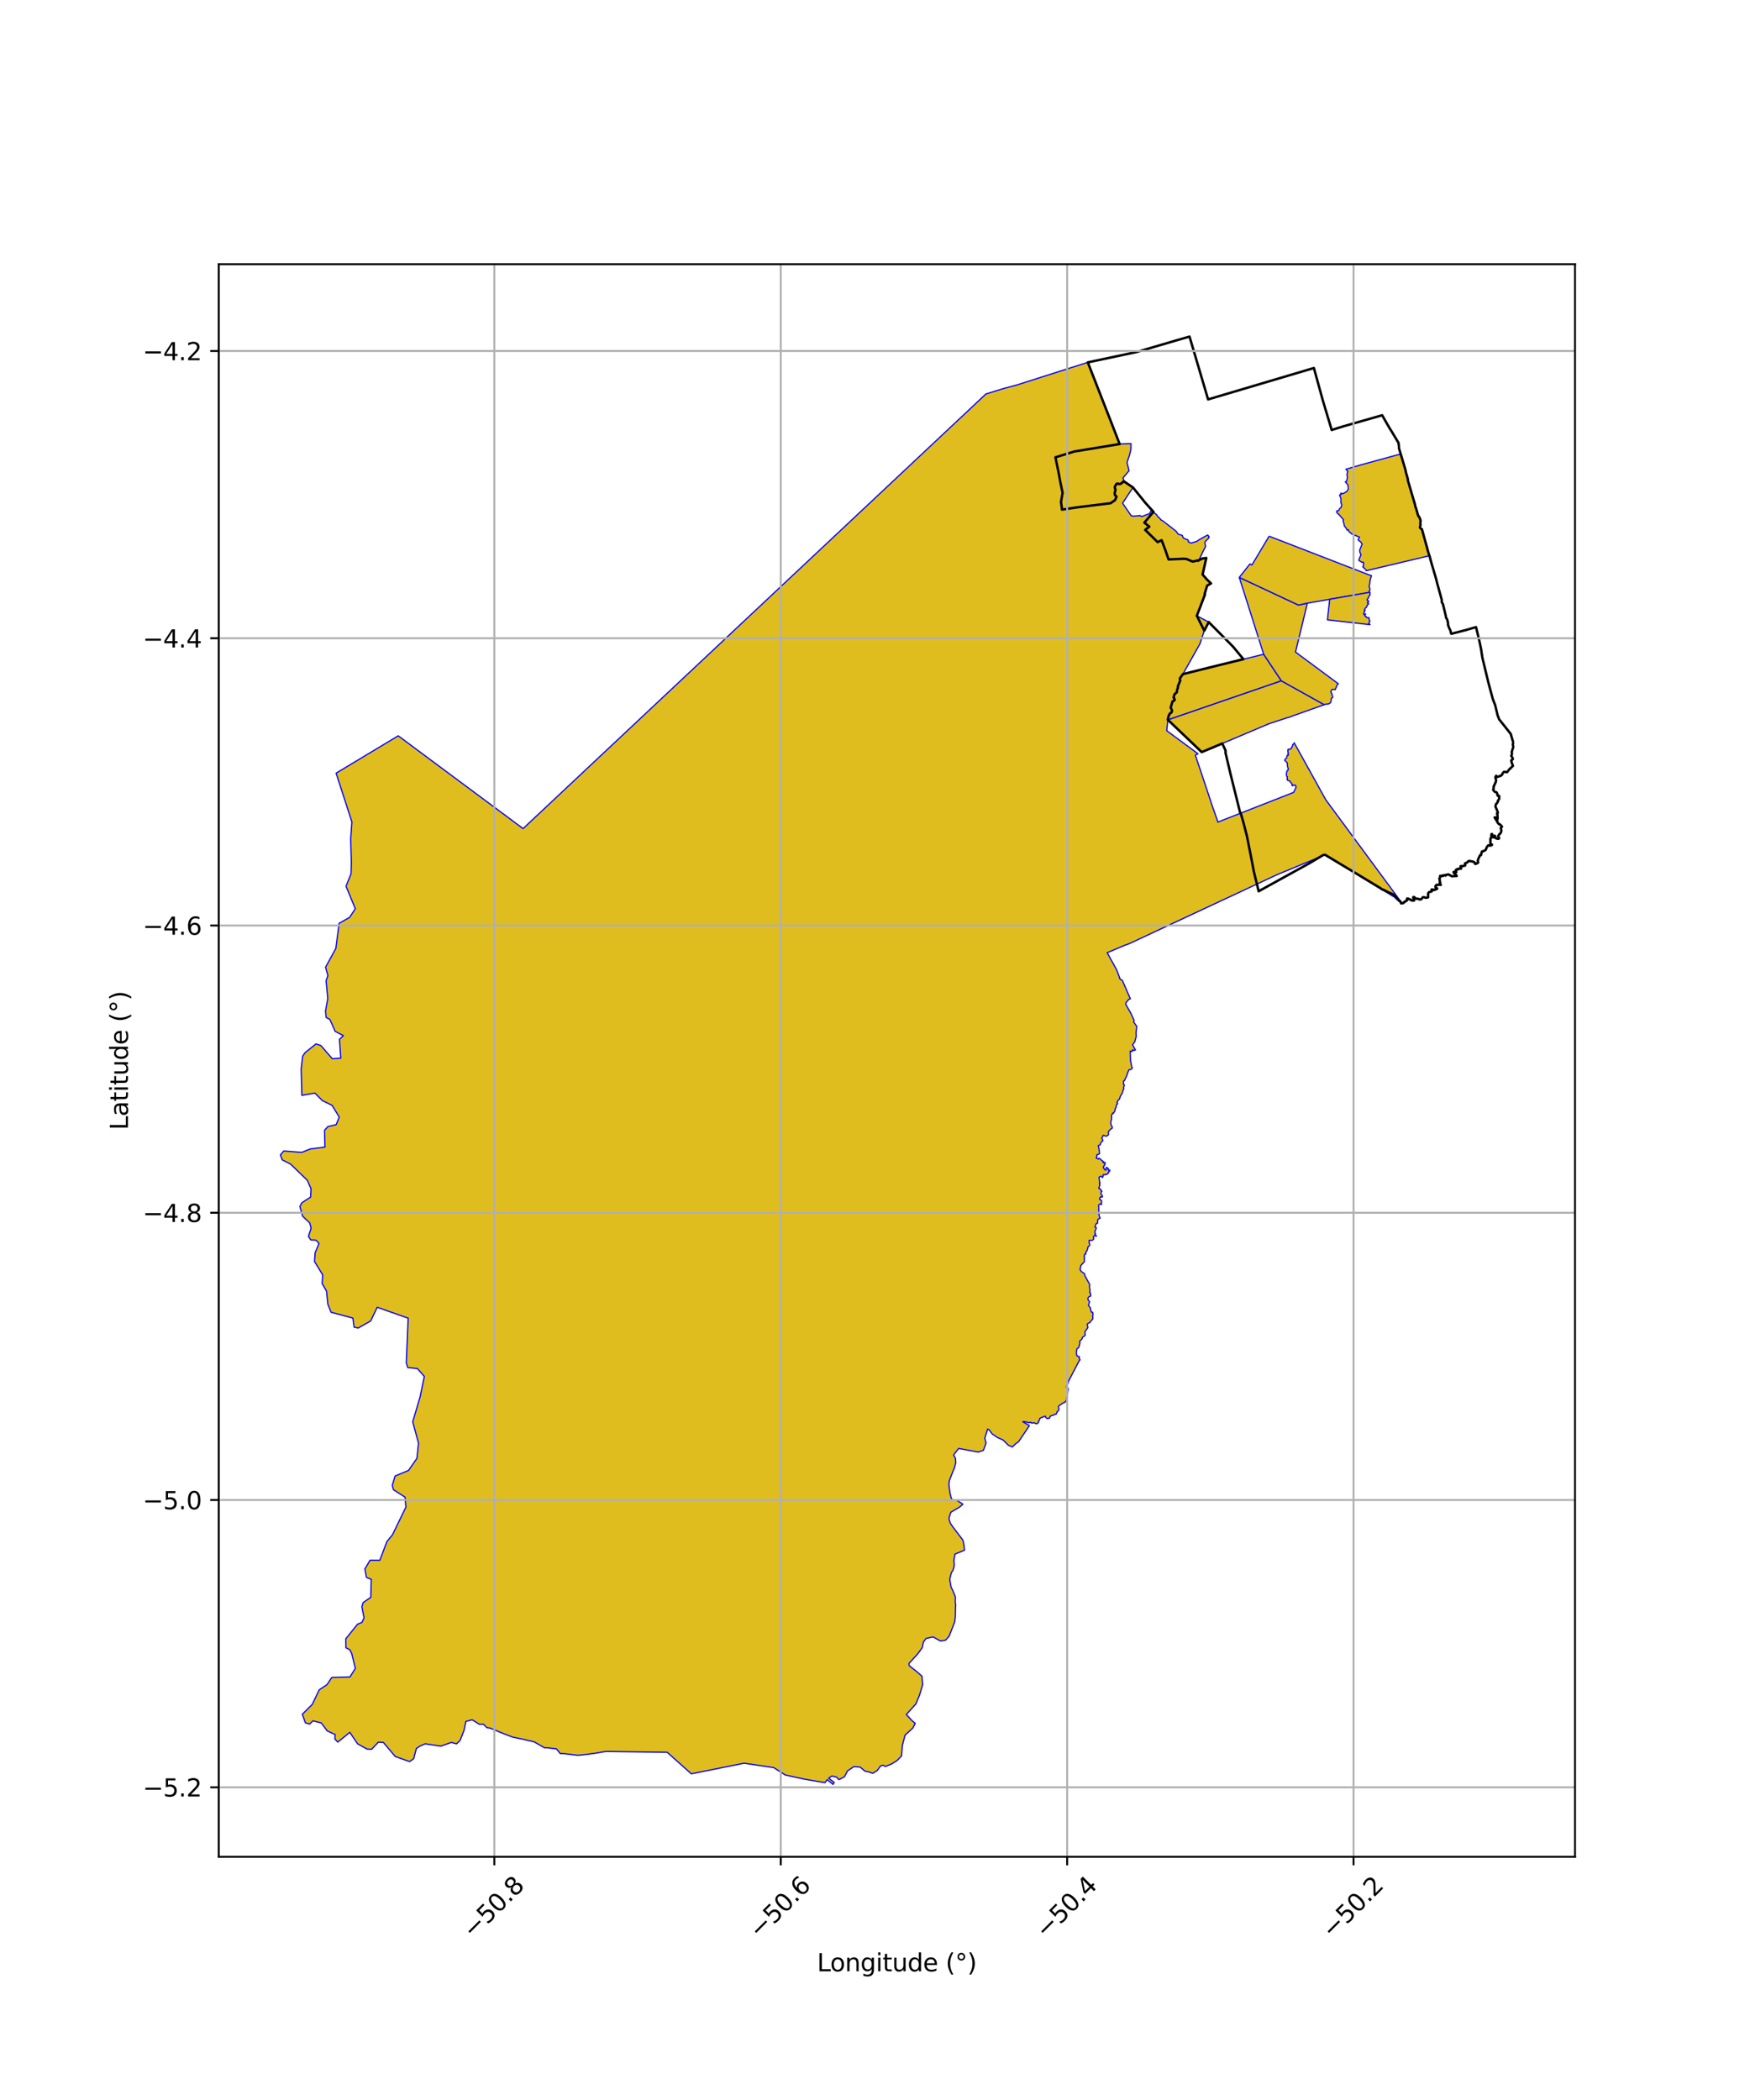 <?xml version="1.0" encoding="utf-8" standalone="no"?>
<!DOCTYPE svg PUBLIC "-//W3C//DTD SVG 1.1//EN"
  "http://www.w3.org/Graphics/SVG/1.1/DTD/svg11.dtd">
<svg xmlns:xlink="http://www.w3.org/1999/xlink" width="720pt" height="864pt" viewBox="0 0 720 864" xmlns="http://www.w3.org/2000/svg" version="1.1">
 <defs>
  <style type="text/css">*{stroke-linejoin: round; stroke-linecap: butt}</style>
 </defs>
 <g id="figure_1">
  <g id="patch_1">
   <path d="M 0 864 
L 720 864 
L 720 0 
L 0 0 
z
" style="fill: #ffffff"/>
  </g>
  <g id="axes_1">
   <g id="patch_2">
    <path d="M 90 763.938 
L 648 763.938 
L 648 108.702 
L 90 108.702 
z
" style="fill: #ffffff"/>
   </g>
   <g id="PatchCollection_1">
    <path d="M 423.555 586.521 
L 419.046 593.2 
L 418.022 593.87 
L 416.516 595.318 
L 414.864 594.62 
L 412.762 592.501 
L 410.33 591.403 
L 408.203 589.956 
L 407.024 588.345 
L 406.35 587.927 
L 405.185 591.668 
L 405.699 593.709 
L 404.592 596.719 
L 402.47 597.432 
L 394.417 595.927 
L 392.33 598.626 
L 393.112 600.04 
L 393.227 601.863 
L 392.722 603.775 
L 391.539 606.718 
L 390.593 609.158 
L 390.396 610.82 
L 390.902 614.551 
L 391.545 616.91 
L 393.724 617.319 
L 396.173 618.858 
L 394.685 620.138 
L 391.221 622.173 
L 390.512 624.288 
L 390.445 625.051 
L 391.017 626.717 
L 392.081 628.274 
L 395.921 633.318 
L 396.321 634.083 
L 396.632 635.907 
L 396.834 637.777 
L 392.907 639.417 
L 392.451 642.053 
L 392.606 644.199 
L 392.115 645.967 
L 391.417 647.1 
L 390.748 649.736 
L 391.291 652.933 
L 392.081 654.545 
L 393.079 657.068 
L 393.012 659.258 
L 393.193 660.019 
L 393.09 662.698 
L 393.048 665.27 
L 392.833 667.146 
L 391.539 670.509 
L 390.46 673.247 
L 389.005 674.848 
L 386.926 675.162 
L 383.908 673.483 
L 380.967 674.118 
L 379.903 675.651 
L 379.445 677.89 
L 377.601 680.438 
L 373.97 684.398 
L 374.062 685.288 
L 377.262 687.809 
L 379.332 689.638 
L 379.609 693.164 
L 378.304 697.454 
L 376.851 701.004 
L 372.903 705.39 
L 375.163 707.867 
L 376.548 709.042 
L 375.599 710.924 
L 372.371 713.877 
L 371.247 718.192 
L 370.935 722.411 
L 369.089 724.349 
L 366.777 725.771 
L 364.308 726.78 
L 363.23 726.24 
L 362.246 726.614 
L 360.957 728.395 
L 359.045 729.609 
L 357.41 728.994 
L 355.887 728.716 
L 353.899 727.057 
L 351.308 726.837 
L 348.702 728.592 
L 347.448 731.007 
L 345.325 732.131 
L 345.051 732.091 
L 344.159 731.162 
L 342.293 730.696 
L 340.944 731.586 
L 343.227 733.361 
L 342.748 734.154 
L 340.327 732.197 
L 339.414 733.443 
L 331.006 732.004 
L 323.081 730.281 
L 318.32 727.248 
L 306.18 725.432 
L 284.427 729.8 
L 274.498 720.938 
L 249.257 720.597 
L 245.082 721.312 
L 241.699 721.77 
L 237.856 722.191 
L 231.933 721.498 
L 230.527 721.497 
L 228.92 719.513 
L 226.891 719.297 
L 224.927 719.051 
L 224.002 719.096 
L 219.848 716.694 
L 215.016 715.542 
L 211.012 714.725 
L 207.459 713.388 
L 201.627 711 
L 200.335 710.821 
L 198.887 709.4 
L 197.257 709.437 
L 194.275 707.579 
L 191.693 708.239 
L 190.932 711.86 
L 189.311 716.052 
L 187.84 717.458 
L 185.696 716.887 
L 181.34 718.419 
L 174.961 717.459 
L 172.911 718.322 
L 171.322 719.354 
L 170.194 723.591 
L 168.542 724.784 
L 162.617 722.684 
L 157.727 716.882 
L 155.649 716.791 
L 152.899 719.707 
L 150.98 719.614 
L 147.116 717.446 
L 143.942 712.755 
L 138.966 716.76 
L 137.786 715.48 
L 137.873 713.654 
L 134.613 712.127 
L 132.195 708.879 
L 128.768 707.994 
L 127.393 709.34 
L 125.648 708.82 
L 124.387 705.293 
L 128.46 701.245 
L 131.343 695.222 
L 134.484 693.163 
L 136.532 690.144 
L 143.992 689.931 
L 146.201 686.431 
L 144.711 680.334 
L 143.96 678.784 
L 142.308 677.938 
L 142.275 674.24 
L 147.087 668.262 
L 148.938 667.494 
L 149.768 665.613 
L 148.886 661.065 
L 149.409 659.35 
L 152.539 657.179 
L 152.749 649.787 
L 150.767 648.995 
L 150.113 645.519 
L 152.259 641.913 
L 156.266 641.937 
L 159.183 634.249 
L 161.507 631.394 
L 166.989 620.072 
L 166.661 615.985 
L 161.882 612.924 
L 161.39 611.127 
L 162.551 607.274 
L 168.065 604.986 
L 171.522 600.007 
L 172.194 593.766 
L 169.804 584.973 
L 172.846 574.691 
L 174.582 566.306 
L 171.736 563.076 
L 167.755 562.655 
L 167.166 560.732 
L 167.921 542.346 
L 155.205 537.848 
L 152.506 543.484 
L 147.382 546.385 
L 145.679 546.015 
L 145.169 542.297 
L 136.203 539.889 
L 134.878 536.579 
L 134.336 531.194 
L 132.537 528.107 
L 132.763 524.514 
L 129.394 519.001 
L 129.66 515.376 
L 131.258 511.634 
L 130.013 510.24 
L 127.836 510.139 
L 126.905 508.639 
L 128.001 505.373 
L 127.465 503.193 
L 124.513 500.382 
L 123.372 496.397 
L 124.225 494.829 
L 127.789 492.517 
L 127.954 489.065 
L 126.43 485.597 
L 119.616 479.002 
L 116.089 477.17 
L 115.364 475.166 
L 116.759 473.537 
L 124.154 474.107 
L 127.643 472.721 
L 133.699 471.931 
L 133.504 465.058 
L 134.91 463.493 
L 138.3 462.731 
L 139.571 459.583 
L 136.629 454.771 
L 132.632 452.821 
L 129.554 449.728 
L 124.205 450.669 
L 123.909 439.907 
L 124.518 434.546 
L 125.53 433.08 
L 130.012 429.49 
L 132.044 430.185 
L 136.726 435.602 
L 140.197 435.331 
L 139.67 427.596 
L 141.277 426.094 
L 137.887 424.322 
L 135.742 419.454 
L 134.171 418.607 
L 133.943 415.887 
L 134.855 410.83 
L 134.171 403.5 
L 134.91 401.375 
L 133.949 397.929 
L 138.165 390.216 
L 139.536 379.859 
L 143.832 377.439 
L 146.184 373.886 
L 142.359 364.613 
L 144.427 359.488 
L 144.55 354.708 
L 144.289 345.083 
L 144.78 338.165 
L 138.284 318.103 
L 163.846 302.732 
L 215.212 340.905 
L 405.615 162.103 
L 410.176 160.68 
L 413.265 159.739 
L 418.284 158.406 
L 439.974 151.487 
L 442.675 150.639 
L 445.977 149.587 
L 447.558 149.094 
L 455.07 168.312 
L 460.653 182.693 
L 465.315 182.502 
L 465.289 184.838 
L 464.718 187.243 
L 463.689 190.252 
L 464.52 193.671 
L 462.009 196.648 
L 462.069 196.7 
L 462.539 198.102 
L 466.134 200.56 
L 463.309 204.821 
L 461.853 207.026 
L 465.385 212.137 
L 465.436 212.217 
L 466.43 212.38 
L 468.199 212.188 
L 468.536 212.258 
L 468.909 212.06 
L 469.718 212.54 
L 472.983 211.296 
L 473.424 210.361 
L 473.672 210.129 
L 474.901 211.012 
L 475.925 211.812 
L 476.32 212.558 
L 476.684 212.74 
L 477.752 213.954 
L 478.507 214.371 
L 483.896 218.565 
L 484.721 219.759 
L 486.43 220.264 
L 486.758 221.174 
L 487.202 221.531 
L 488.702 222.099 
L 488.948 222.54 
L 488.856 222.892 
L 488.936 222.903 
L 490.016 223.459 
L 492.358 222.751 
L 493.463 221.992 
L 496.873 220.109 
L 497.255 220.547 
L 497.27 220.707 
L 497.429 220.77 
L 497.263 221.418 
L 496.004 222.69 
L 495.752 223.086 
L 495.729 223.426 
L 496.005 224.833 
L 494.912 226.968 
L 493.299 230.444 
L 494.788 229.778 
L 496.303 229.577 
L 496.212 230.02 
L 494.781 236.381 
L 496.554 238.401 
L 498.25 240.042 
L 496.653 240.956 
L 495.793 244.511 
L 495.624 244.345 
L 494.555 247.657 
L 492.417 253.354 
L 497.308 255.951 
L 495.477 259.478 
L 493.675 264.92 
L 486.674 277.362 
L 485.425 279.148 
L 485.572 279.998 
L 484.588 282.43 
L 484.649 282.955 
L 484.283 283.829 
L 484.181 284.84 
L 483.246 285.615 
L 482.825 286.978 
L 483.094 287.309 
L 483.31 287.869 
L 483.087 288.223 
L 482.414 288.576 
L 482.355 288.651 
L 482.126 289.418 
L 481.655 291.109 
L 481.674 291.229 
L 482.208 292.282 
L 482.17 292.7 
L 481.932 293.192 
L 481.323 293.541 
L 481.125 294.018 
L 480.897 294.23 
L 480.57 295.494 
L 480.441 296.093 
L 480.466 296.208 
L 480.042 300.647 
L 492.889 310.113 
L 491.795 310.702 
L 492.853 313.85 
L 493.858 316.808 
L 498.879 331.913 
L 500.742 337.183 
L 501.057 338.23 
L 532.138 326.051 
L 532.18 326.082 
L 533.228 323.983 
L 533.117 323.229 
L 532.965 323.229 
L 532.692 323.041 
L 532.366 322.937 
L 532.05 323.128 
L 531.896 323.218 
L 531.675 323.268 
L 531.599 323.24 
L 531.542 323.144 
L 531.565 322.993 
L 531.647 322.693 
L 531.383 322.337 
L 531.25 322.096 
L 531.053 321.954 
L 530.884 321.763 
L 530.767 321.506 
L 530.652 321.34 
L 530.511 321.277 
L 530.284 321.271 
L 530.163 321.189 
L 529.848 321.096 
L 529.639 320.912 
L 529.632 320.67 
L 529.674 320.461 
L 529.555 320.34 
L 529.523 320.214 
L 529.565 320.05 
L 529.711 319.766 
L 529.707 319.635 
L 529.384 319.401 
L 529.359 319.137 
L 529.248 318.964 
L 529.243 318.614 
L 529.314 318.395 
L 529.282 318.19 
L 529.268 317.991 
L 529.416 317.606 
L 529.469 317.305 
L 529.538 317.202 
L 529.608 317.072 
L 529.707 316.966 
L 529.796 316.94 
L 529.866 316.953 
L 529.883 316.835 
L 529.943 316.767 
L 529.921 316.672 
L 529.957 316.542 
L 530.076 316.396 
L 530.047 316.227 
L 529.978 316.012 
L 529.825 315.748 
L 529.73 315.309 
L 529.689 314.82 
L 529.672 314.236 
L 529.568 313.935 
L 529.524 313.695 
L 529.286 313.494 
L 528.869 313.182 
L 528.571 312.786 
L 528.627 312.527 
L 528.835 312.291 
L 529.116 312.062 
L 529.344 311.84 
L 529.504 311.364 
L 529.475 311.077 
L 529.548 310.853 
L 529.673 310.761 
L 529.941 310.788 
L 530.049 310.642 
L 530.084 310.431 
L 530.029 310.252 
L 529.861 310.134 
L 529.939 309.932 
L 529.97 309.713 
L 530.027 309.56 
L 529.969 309.391 
L 529.85 309.262 
L 529.905 308.407 
L 530.047 308.229 
L 530.306 308.305 
L 530.659 308.322 
L 530.787 308.134 
L 531.048 308.142 
L 531.21 307.99 
L 531.303 307.788 
L 531.303 307.63 
L 531.565 307.405 
L 531.538 307.273 
L 531.723 307.024 
L 531.838 306.714 
L 531.816 306.414 
L 531.985 306.257 
L 532.161 306.084 
L 532.437 306.014 
L 532.455 305.584 
L 545.5 329.113 
L 545.534 329.156 
L 576.061 370.566 
L 545.21 351.656 
L 525.244 359.942 
L 525.212 359.958 
L 464.59 388.271 
L 462.809 388.904 
L 462.748 388.923 
L 455.526 391.979 
L 459.376 398.926 
L 460.714 402.405 
L 460.573 402.486 
L 460.576 402.493 
L 461.132 403.068 
L 461.405 403.112 
L 461.772 403.362 
L 465.058 410.943 
L 464.352 411.219 
L 463.214 412.63 
L 463.188 413.277 
L 465.114 416.587 
L 466.6 419.799 
L 466.384 420.421 
L 467.703 422.311 
L 467.384 425.017 
L 467.491 426.312 
L 466.896 428.598 
L 465.976 429.829 
L 466.949 431.644 
L 467.176 431.928 
L 466.395 432.234 
L 466.005 431.912 
L 465.746 432.628 
L 464.994 432.443 
L 465.087 436.042 
L 465.629 438.922 
L 465.872 439.294 
L 465.603 439.794 
L 465.297 440.005 
L 464.489 440.15 
L 463.846 441.637 
L 463.813 442.022 
L 462.641 444.59 
L 462.311 444.695 
L 462.174 445.937 
L 462.599 446.41 
L 462.237 447.623 
L 462.397 448.059 
L 462.093 448.532 
L 461.74 449.756 
L 460.968 450.957 
L 460.57 452.212 
L 459.977 452.712 
L 459.55 453.654 
L 459.837 453.962 
L 459.197 454.982 
L 459.215 455.574 
L 458.827 456.149 
L 458.79 456.94 
L 458.049 458.112 
L 457.784 457.957 
L 457.314 458.944 
L 457.265 459.529 
L 457.404 459.706 
L 457.281 460.147 
L 457.369 460.487 
L 457.004 461.524 
L 457.089 462.699 
L 457.599 463.614 
L 457.572 464.212 
L 457.147 464.405 
L 456.032 465.559 
L 456.041 466.856 
L 455.589 467.288 
L 454.744 467.433 
L 454.28 467.162 
L 453.977 467.064 
L 453.704 467.379 
L 453.743 467.648 
L 453.271 468.272 
L 453.725 469.053 
L 453.745 469.35 
L 453.061 469.974 
L 452.849 470.324 
L 452.627 471.049 
L 451.874 471.323 
L 452.282 473.311 
L 452.352 474.707 
L 451.252 475.161 
L 451.226 475.739 
L 451.334 475.928 
L 450.99 476.397 
L 451.576 476.742 
L 451.927 476.886 
L 452.146 476.514 
L 452.676 476.831 
L 453.066 477.265 
L 453.525 477.54 
L 453.677 477.839 
L 454.008 477.909 
L 454.004 477.916 
L 453.999 477.92 
L 454 477.921 
L 453.983 477.948 
L 454.039 477.964 
L 454.039 477.97 
L 453.996 478.03 
L 454.054 478.057 
L 454.052 478.061 
L 454.038 478.068 
L 454.036 478.087 
L 454.023 478.096 
L 454.013 478.098 
L 454.01 478.102 
L 453.96 478.113 
L 453.924 478.162 
L 453.913 478.171 
L 453.862 478.198 
L 453.89 478.229 
L 453.859 478.272 
L 453.929 478.3 
L 453.931 478.311 
L 453.97 478.351 
L 453.976 478.352 
L 453.979 478.362 
L 453.981 478.366 
L 453.99 478.396 
L 454.04 478.439 
L 454.06 478.434 
L 454.062 478.435 
L 454.09 478.429 
L 454.118 478.434 
L 454.16 478.411 
L 454.173 478.414 
L 454.2 478.368 
L 454.225 478.348 
L 454.255 478.358 
L 454.304 478.373 
L 454.345 478.351 
L 454.362 478.353 
L 454.409 478.329 
L 454.41 478.329 
L 454.468 478.335 
L 454.501 478.289 
L 454.526 478.26 
L 454.533 478.238 
L 454.579 478.242 
L 454.593 478.241 
L 454.603 478.247 
L 454.603 478.25 
L 454.593 478.277 
L 454.572 478.337 
L 454.601 478.381 
L 454.614 478.407 
L 454.616 478.409 
L 454.612 478.418 
L 454.633 478.491 
L 454.636 478.494 
L 454.618 478.561 
L 454.647 478.638 
L 454.682 478.647 
L 454.682 478.654 
L 454.651 478.657 
L 454.648 478.709 
L 454.63 478.714 
L 454.631 478.752 
L 454.602 478.806 
L 454.616 478.83 
L 454.582 478.841 
L 454.662 478.924 
L 454.661 478.925 
L 454.654 478.959 
L 454.627 478.979 
L 454.626 478.985 
L 454.61 478.994 
L 454.597 479.051 
L 454.577 479.079 
L 454.574 479.108 
L 454.573 479.111 
L 454.568 479.114 
L 454.569 479.124 
L 454.554 479.171 
L 454.513 479.171 
L 454.51 479.196 
L 454.47 479.196 
L 454.398 479.214 
L 454.388 479.274 
L 454.38 479.296 
L 454.354 479.353 
L 454.328 479.415 
L 454.365 479.478 
L 454.383 479.487 
L 454.377 479.498 
L 454.379 479.516 
L 454.361 479.542 
L 454.362 479.544 
L 454.362 479.545 
L 454.322 479.572 
L 454.311 479.592 
L 454.308 479.595 
L 454.304 479.596 
L 454.298 479.605 
L 454.291 479.611 
L 454.276 479.606 
L 454.218 479.682 
L 454.222 479.709 
L 454.219 479.711 
L 454.192 479.737 
L 454.19 479.742 
L 454.159 479.753 
L 454.134 479.82 
L 454.126 479.835 
L 454.111 479.857 
L 454.09 479.898 
L 454.08 479.916 
L 454.052 479.921 
L 454.035 479.951 
L 454.026 479.96 
L 454.021 479.968 
L 454.013 479.975 
L 453.971 480.03 
L 453.982 480.102 
L 453.982 480.103 
L 453.974 480.136 
L 453.96 480.21 
L 453.997 480.228 
L 454 480.231 
L 453.968 480.302 
L 454.036 480.306 
L 454.036 480.336 
L 454.073 480.36 
L 454.074 480.361 
L 454.047 480.361 
L 454.052 480.49 
L 454.06 480.5 
L 454.061 480.532 
L 454.068 480.546 
L 454.059 480.654 
L 454.126 480.642 
L 454.138 480.697 
L 454.168 480.722 
L 454.187 480.756 
L 454.279 480.772 
L 454.304 480.77 
L 454.322 480.777 
L 454.333 480.778 
L 454.334 480.779 
L 454.336 480.78 
L 454.338 480.787 
L 454.322 480.823 
L 454.345 480.878 
L 454.329 480.884 
L 454.358 480.921 
L 454.346 480.93 
L 454.397 480.999 
L 454.402 481.022 
L 454.39 481.06 
L 454.448 481.106 
L 454.455 481.114 
L 454.494 481.195 
L 454.526 481.209 
L 454.532 481.214 
L 454.545 481.229 
L 454.55 481.269 
L 454.573 481.274 
L 454.575 481.292 
L 454.667 481.324 
L 454.687 481.312 
L 454.687 481.313 
L 454.737 481.333 
L 454.752 481.335 
L 454.754 481.335 
L 454.771 481.342 
L 454.774 481.343 
L 454.774 481.344 
L 454.793 481.366 
L 454.811 481.375 
L 454.823 481.384 
L 454.859 481.398 
L 454.869 481.397 
L 454.901 481.406 
L 454.968 481.407 
L 454.999 481.353 
L 455.043 481.311 
L 455.044 481.308 
L 455.07 481.305 
L 455.092 481.25 
L 455.096 481.195 
L 455.089 481.181 
L 455.082 481.152 
L 455.063 481.12 
L 455.072 481.102 
L 455.058 481.074 
L 455.072 481.051 
L 455.075 481.048 
L 455.099 481.012 
L 455.098 480.996 
L 455.1 480.991 
L 455.111 480.983 
L 455.112 480.968 
L 455.113 480.966 
L 455.113 480.965 
L 455.114 480.939 
L 455.115 480.937 
L 455.128 480.889 
L 455.09 480.849 
L 455.085 480.839 
L 455.09 480.834 
L 455.096 480.818 
L 455.099 480.814 
L 455.106 480.804 
L 455.117 480.786 
L 455.118 480.781 
L 455.137 480.754 
L 455.127 480.711 
L 455.123 480.693 
L 455.115 480.678 
L 455.115 480.678 
L 455.117 480.675 
L 455.118 480.672 
L 455.122 480.664 
L 455.123 480.662 
L 455.126 480.662 
L 455.188 480.69 
L 455.187 480.655 
L 455.227 480.65 
L 455.185 480.591 
L 455.184 480.525 
L 455.172 480.499 
L 455.163 480.465 
L 455.132 480.439 
L 455.119 480.43 
L 455.161 480.367 
L 455.117 480.321 
L 455.116 480.318 
L 455.117 480.315 
L 455.118 480.291 
L 455.118 480.284 
L 455.121 480.271 
L 455.122 480.258 
L 455.137 480.248 
L 455.132 480.269 
L 455.208 480.274 
L 455.212 480.283 
L 455.218 480.289 
L 455.224 480.331 
L 455.263 480.363 
L 455.274 480.368 
L 455.275 480.374 
L 455.322 480.4 
L 455.339 480.407 
L 455.347 480.427 
L 455.375 480.467 
L 455.412 480.482 
L 455.423 480.486 
L 455.441 480.517 
L 455.473 480.537 
L 455.484 480.542 
L 455.503 480.556 
L 455.587 480.561 
L 455.612 480.539 
L 455.644 480.535 
L 455.65 480.533 
L 455.699 480.546 
L 455.744 480.537 
L 455.748 480.544 
L 455.741 480.545 
L 455.76 480.565 
L 455.758 480.6 
L 455.776 480.613 
L 455.778 480.638 
L 455.799 480.66 
L 455.804 480.668 
L 455.844 480.71 
L 455.858 480.709 
L 455.819 480.732 
L 455.97 480.777 
L 455.955 480.789 
L 455.986 480.934 
L 456.047 480.935 
L 456.047 480.94 
L 456.016 480.959 
L 455.994 481.014 
L 456 481.065 
L 456.003 481.069 
L 455.999 481.076 
L 455.992 481.115 
L 455.987 481.143 
L 455.986 481.174 
L 455.994 481.251 
L 455.996 481.262 
L 455.983 481.292 
L 455.99 481.356 
L 456.002 481.437 
L 456.051 481.482 
L 456.105 481.509 
L 456.166 481.524 
L 456.215 481.492 
L 456.276 481.472 
L 456.296 481.455 
L 456.334 481.433 
L 456.339 481.427 
L 456.344 481.427 
L 456.373 481.428 
L 456.411 481.434 
L 456.471 481.43 
L 456.501 481.426 
L 456.552 481.405 
L 456.582 481.39 
L 456.643 481.363 
L 456.644 481.362 
L 456.645 481.368 
L 456.615 481.391 
L 456.602 481.448 
L 456.599 481.503 
L 456.6 481.558 
L 456.604 481.601 
L 456.601 481.628 
L 456.574 481.655 
L 456.563 481.704 
L 456.538 481.772 
L 456.555 481.795 
L 456.548 481.807 
L 456.542 481.809 
L 456.501 481.795 
L 456.475 481.848 
L 456.466 481.848 
L 456.401 481.885 
L 456.4 481.891 
L 456.357 481.901 
L 456.332 481.896 
L 456.331 481.906 
L 456.306 481.911 
L 456.327 481.954 
L 456.327 481.958 
L 456.319 481.96 
L 456.307 481.989 
L 456.279 481.997 
L 456.247 482.029 
L 456.213 482.057 
L 456.189 482.093 
L 456.176 482.136 
L 456.183 482.188 
L 456.185 482.21 
L 456.194 482.239 
L 456.204 482.268 
L 456.198 482.274 
L 456.154 482.286 
L 456.143 482.355 
L 456.144 482.365 
L 456.137 482.387 
L 456.136 482.391 
L 456.131 482.393 
L 456.109 482.407 
L 456.07 482.42 
L 456.064 482.43 
L 456.041 482.426 
L 456.027 482.441 
L 456.017 482.416 
L 455.962 482.51 
L 455.957 482.516 
L 455.957 482.518 
L 455.954 482.524 
L 455.865 482.586 
L 455.907 482.604 
L 455.904 482.61 
L 455.907 482.617 
L 455.878 482.693 
L 455.887 482.712 
L 455.887 482.718 
L 455.872 482.739 
L 455.871 482.764 
L 455.869 482.767 
L 455.849 482.795 
L 455.849 482.796 
L 455.819 482.81 
L 455.815 482.82 
L 455.807 482.823 
L 455.758 482.841 
L 455.722 482.892 
L 455.72 482.905 
L 455.688 482.938 
L 455.684 483.001 
L 455.683 483.011 
L 455.675 483.021 
L 455.669 483.015 
L 455.593 483.021 
L 455.542 483.033 
L 455.526 483.039 
L 455.507 483.041 
L 455.41 483.059 
L 455.41 483.06 
L 455.381 483.054 
L 455.329 483.066 
L 455.28 483.092 
L 455.263 483.12 
L 455.243 483.139 
L 455.222 483.179 
L 455.217 483.201 
L 455.216 483.205 
L 455.215 483.206 
L 455.201 483.217 
L 455.196 483.222 
L 455.134 483.242 
L 455.115 483.244 
L 455.078 483.247 
L 455.06 483.246 
L 455.046 483.237 
L 455.01 483.228 
L 454.947 483.23 
L 454.888 483.233 
L 454.845 483.238 
L 454.798 483.248 
L 454.754 483.253 
L 454.741 483.256 
L 454.686 483.26 
L 454.662 483.291 
L 454.654 483.297 
L 454.635 483.315 
L 454.623 483.328 
L 454.595 483.357 
L 454.583 483.359 
L 454.559 483.359 
L 454.536 483.365 
L 454.529 483.363 
L 454.488 483.36 
L 454.449 483.38 
L 454.436 483.385 
L 454.418 483.394 
L 454.391 483.392 
L 454.375 483.398 
L 454.325 483.364 
L 454.294 483.356 
L 454.284 483.346 
L 454.274 483.296 
L 454.218 483.265 
L 454.184 483.263 
L 454.166 483.267 
L 454.112 483.265 
L 454.097 483.284 
L 454.072 483.29 
L 454.056 483.305 
L 454.048 483.308 
L 454.019 483.314 
L 453.966 483.353 
L 453.964 483.362 
L 453.931 483.366 
L 453.892 483.401 
L 453.849 483.462 
L 453.845 483.503 
L 453.845 483.516 
L 453.834 483.542 
L 453.835 483.55 
L 453.792 483.609 
L 453.806 483.658 
L 453.805 483.659 
L 453.816 483.712 
L 453.818 483.723 
L 453.819 483.736 
L 453.828 483.805 
L 453.836 483.809 
L 453.826 483.849 
L 453.838 483.897 
L 453.839 483.904 
L 453.833 483.909 
L 453.799 483.945 
L 453.801 483.994 
L 453.792 484.011 
L 453.794 484.021 
L 453.78 484.055 
L 453.786 484.107 
L 453.751 484.147 
L 453.765 484.193 
L 453.766 484.204 
L 453.769 484.212 
L 453.767 484.217 
L 453.762 484.24 
L 453.759 484.26 
L 453.757 484.306 
L 453.767 484.327 
L 453.76 484.35 
L 453.735 484.352 
L 453.688 484.365 
L 453.685 484.369 
L 453.658 484.366 
L 453.646 484.376 
L 453.617 484.373 
L 453.579 484.368 
L 453.557 484.38 
L 453.545 484.375 
L 453.514 484.37 
L 453.506 484.367 
L 453.495 484.309 
L 453.416 484.312 
L 453.395 484.286 
L 453.42 484.253 
L 453.381 484.196 
L 453.361 484.155 
L 453.344 484.128 
L 453.326 484.104 
L 453.294 484.056 
L 453.22 484.033 
L 453.169 484.015 
L 453.132 483.981 
L 453.074 483.95 
L 453.018 483.961 
L 453.007 483.96 
L 452.956 483.931 
L 452.788 483.972 
L 452.781 484.019 
L 452.757 484.047 
L 452.698 484.06 
L 452.597 484.076 
L 452.553 484.115 
L 452.542 484.122 
L 452.509 484.13 
L 452.465 484.148 
L 452.436 484.165 
L 452.369 484.203 
L 452.335 484.218 
L 452.294 484.256 
L 452.218 484.327 
L 452.233 484.363 
L 452.226 484.371 
L 452.197 484.382 
L 452.182 484.432 
L 452.146 484.451 
L 452.154 484.527 
L 452.157 484.557 
L 452.165 484.608 
L 452.201 484.665 
L 452.201 484.665 
L 452.199 484.668 
L 452.205 484.715 
L 452.215 484.76 
L 452.194 484.788 
L 452.278 484.854 
L 452.293 484.888 
L 452.287 484.924 
L 452.302 484.949 
L 452.296 484.954 
L 452.261 485.021 
L 452.247 485.06 
L 452.264 485.107 
L 452.262 485.165 
L 452.257 485.187 
L 452.281 485.286 
L 452.295 485.345 
L 452.3 485.347 
L 452.302 485.397 
L 452.304 485.399 
L 452.298 485.428 
L 452.318 485.577 
L 452.32 485.582 
L 452.323 485.618 
L 452.324 485.69 
L 452.349 485.813 
L 452.415 485.936 
L 452.418 485.959 
L 452.411 486.021 
L 452.4 486.054 
L 452.352 486.155 
L 452.394 486.254 
L 452.443 486.279 
L 452.436 486.325 
L 452.427 486.335 
L 452.422 486.358 
L 452.389 486.394 
L 452.399 486.471 
L 452.421 486.501 
L 452.432 486.517 
L 452.433 486.518 
L 452.427 486.567 
L 452.482 486.604 
L 452.493 486.609 
L 452.5 486.615 
L 452.549 486.64 
L 452.55 486.64 
L 452.55 486.643 
L 452.523 486.689 
L 452.541 486.711 
L 452.542 486.75 
L 452.54 486.755 
L 452.536 486.758 
L 452.527 486.765 
L 452.524 486.769 
L 452.497 486.77 
L 452.496 486.77 
L 452.452 486.741 
L 452.431 486.753 
L 452.429 486.752 
L 452.378 486.769 
L 452.324 486.828 
L 452.35 486.888 
L 452.356 486.914 
L 452.367 486.918 
L 452.37 486.928 
L 452.372 486.929 
L 452.372 486.93 
L 452.373 486.941 
L 452.39 486.983 
L 452.424 487.004 
L 452.437 487.013 
L 452.44 487.024 
L 452.467 487.052 
L 452.471 487.055 
L 452.478 487.064 
L 452.492 487.074 
L 452.495 487.086 
L 452.504 487.092 
L 452.504 487.107 
L 452.499 487.117 
L 452.479 487.155 
L 452.496 487.243 
L 452.487 487.251 
L 452.482 487.272 
L 452.463 487.284 
L 452.447 487.319 
L 452.433 487.331 
L 452.417 487.385 
L 452.416 487.397 
L 452.406 487.418 
L 452.415 487.461 
L 452.416 487.464 
L 452.409 487.489 
L 452.389 487.517 
L 452.387 487.568 
L 452.389 487.593 
L 452.402 487.625 
L 452.431 487.662 
L 452.464 487.672 
L 452.502 487.682 
L 452.489 487.818 
L 452.489 487.818 
L 452.487 487.818 
L 452.435 487.836 
L 452.397 487.861 
L 452.374 487.904 
L 452.367 487.966 
L 452.329 488.033 
L 452.32 488.05 
L 452.314 488.07 
L 452.308 488.097 
L 452.288 488.131 
L 452.285 488.17 
L 452.281 488.179 
L 452.261 488.207 
L 452.26 488.248 
L 452.262 488.261 
L 452.24 488.29 
L 452.245 488.337 
L 452.247 488.356 
L 452.246 488.383 
L 452.253 488.398 
L 452.25 488.412 
L 452.261 488.446 
L 452.261 488.457 
L 452.256 488.465 
L 452.235 488.51 
L 452.244 488.567 
L 452.233 488.583 
L 452.237 488.59 
L 452.236 488.591 
L 452.229 488.595 
L 452.223 488.601 
L 452.22 488.602 
L 452.215 488.606 
L 452.204 488.61 
L 452.183 488.629 
L 452.18 488.631 
L 452.17 488.638 
L 452.157 488.647 
L 452.149 488.65 
L 452.116 488.674 
L 452.089 488.717 
L 452.088 488.755 
L 452.09 488.785 
L 452.097 488.798 
L 452.096 488.812 
L 452.11 488.843 
L 452.118 488.858 
L 452.122 488.863 
L 452.126 488.871 
L 452.129 488.898 
L 452.152 488.925 
L 452.153 488.926 
L 452.156 488.934 
L 452.157 488.999 
L 452.34 489.032 
L 452.36 489.08 
L 452.394 489.059 
L 452.494 489.073 
L 452.496 489.072 
L 452.501 489.086 
L 452.581 489.065 
L 452.569 489.086 
L 452.564 489.116 
L 452.554 489.137 
L 452.547 489.209 
L 452.553 489.213 
L 452.552 489.223 
L 452.594 489.263 
L 452.619 489.279 
L 452.647 489.294 
L 452.688 489.301 
L 452.694 489.301 
L 452.7 489.305 
L 452.702 489.312 
L 452.724 489.345 
L 452.764 489.424 
L 452.812 489.494 
L 452.896 489.523 
L 452.901 489.524 
L 452.916 489.552 
L 452.937 489.598 
L 452.973 489.636 
L 452.999 489.66 
L 453 489.661 
L 453.009 489.69 
L 453 489.757 
L 453.04 489.901 
L 453.115 489.953 
L 453.156 489.945 
L 453.173 489.941 
L 453.213 489.963 
L 453.243 490.016 
L 453.292 490.043 
L 453.311 490.075 
L 453.366 490.09 
L 453.37 490.089 
L 453.371 490.092 
L 453.381 490.097 
L 453.376 490.11 
L 453.37 490.154 
L 453.369 490.166 
L 453.347 490.171 
L 453.313 490.212 
L 453.31 490.225 
L 453.226 490.286 
L 453.205 490.295 
L 453.118 490.37 
L 453.067 490.445 
L 453.05 490.513 
L 453.03 490.545 
L 453 490.592 
L 452.989 490.639 
L 452.976 490.676 
L 452.962 490.727 
L 452.954 490.823 
L 452.988 490.888 
L 452.975 490.926 
L 452.984 490.992 
L 452.985 490.993 
L 452.96 491.015 
L 453.004 491.104 
L 453.013 491.111 
L 453.035 491.206 
L 453.058 491.22 
L 453.079 491.284 
L 453.082 491.3 
L 453.065 491.335 
L 453.056 491.414 
L 453.102 491.466 
L 453.115 491.482 
L 453.126 491.518 
L 453.234 491.659 
L 453.367 491.717 
L 453.44 491.722 
L 453.461 491.743 
L 453.452 491.822 
L 453.505 492.055 
L 453.54 492.124 
L 453.608 492.273 
L 453.621 492.296 
L 453.611 492.301 
L 453.533 492.347 
L 453.452 492.463 
L 453.421 492.503 
L 453.097 492.515 
L 453.053 492.516 
L 453.036 492.514 
L 452.981 492.453 
L 452.881 492.423 
L 452.792 492.415 
L 452.715 492.461 
L 452.344 493.307 
L 452.428 493.39 
L 452.508 493.473 
L 452.512 493.481 
L 452.539 493.516 
L 452.597 493.541 
L 452.599 493.541 
L 452.603 493.563 
L 452.649 493.56 
L 452.662 493.569 
L 452.671 493.584 
L 452.681 493.583 
L 452.686 493.586 
L 452.687 493.582 
L 452.711 493.578 
L 452.722 493.586 
L 452.729 493.595 
L 452.753 493.605 
L 452.771 493.631 
L 452.79 493.637 
L 452.79 493.694 
L 452.837 493.69 
L 452.855 493.691 
L 452.866 493.71 
L 452.894 493.708 
L 452.907 493.723 
L 452.946 493.74 
L 452.953 493.745 
L 452.963 493.746 
L 452.966 493.749 
L 452.972 493.751 
L 452.978 493.758 
L 452.99 493.763 
L 452.968 493.799 
L 453.083 493.811 
L 453.102 493.828 
L 453.123 493.827 
L 453.128 493.839 
L 453.153 493.863 
L 453.158 493.866 
L 453.159 493.869 
L 453.165 493.883 
L 453.147 493.927 
L 453.149 493.943 
L 453.144 493.946 
L 453.131 494.03 
L 453.174 494.094 
L 453.222 494.106 
L 453.232 494.109 
L 453.232 494.114 
L 453.227 494.134 
L 453.226 494.165 
L 453.226 494.207 
L 453.237 494.234 
L 453.237 494.243 
L 453.236 494.279 
L 453.235 494.31 
L 453.233 494.312 
L 453.214 494.389 
L 453.264 494.495 
L 453.265 494.494 
L 453.267 494.502 
L 453.261 494.514 
L 453.265 494.54 
L 453.265 494.546 
L 453.265 494.553 
L 453.264 494.561 
L 453.255 494.591 
L 453.256 494.596 
L 453.242 494.624 
L 453.252 494.643 
L 453.215 494.675 
L 453.233 494.747 
L 453.234 494.749 
L 453.225 494.755 
L 453.204 494.758 
L 453.154 494.782 
L 453.129 494.844 
L 453.132 494.883 
L 453.127 494.9 
L 453.125 494.908 
L 453.115 494.936 
L 453.121 494.975 
L 453.104 494.987 
L 453.079 495.015 
L 453.071 495.041 
L 453.064 495.067 
L 453.07 495.118 
L 453.085 495.135 
L 453.094 495.156 
L 453.107 495.168 
L 453.106 495.17 
L 453.09 495.212 
L 453.101 495.251 
L 453.108 495.265 
L 453.115 495.28 
L 453.123 495.291 
L 453.124 495.309 
L 453.143 495.332 
L 453.158 495.359 
L 453.181 495.379 
L 453.193 495.387 
L 453.201 495.393 
L 453.213 495.402 
L 453.232 495.415 
L 453.241 495.417 
L 453.249 495.433 
L 453.273 495.459 
L 453.286 495.465 
L 453.283 495.471 
L 453.287 495.479 
L 453.287 495.48 
L 453.267 495.488 
L 453.263 495.494 
L 453.241 495.499 
L 453.216 495.506 
L 453.183 495.529 
L 453.138 495.502 
L 453.136 495.504 
L 453.131 495.495 
L 453.098 495.49 
L 453.093 495.488 
L 453.089 495.486 
L 453.086 495.484 
L 453.064 495.476 
L 453.04 495.471 
L 453.03 495.472 
L 452.998 495.466 
L 452.961 495.47 
L 452.916 495.494 
L 452.91 495.506 
L 452.899 495.507 
L 452.884 495.539 
L 452.882 495.539 
L 452.875 495.542 
L 452.853 495.535 
L 452.839 495.508 
L 452.834 495.507 
L 452.818 495.483 
L 452.817 495.482 
L 452.794 495.448 
L 452.779 495.443 
L 452.773 495.432 
L 452.755 495.433 
L 452.776 495.384 
L 452.706 495.399 
L 452.704 495.397 
L 452.703 495.395 
L 452.699 495.394 
L 452.651 495.359 
L 452.627 495.362 
L 452.62 495.363 
L 452.606 495.365 
L 452.603 495.366 
L 452.575 495.369 
L 452.554 495.393 
L 452.522 495.376 
L 451.966 495.907 
L 452.075 496.54 
L 452.065 497.588 
L 452.107 499.326 
L 452.378 500.734 
L 452.637 501.157 
L 451.792 501.646 
L 451.57 502.141 
L 451.611 503.203 
L 451.007 503.433 
L 450.612 504.474 
L 450.511 504.895 
L 451.001 505.058 
L 450.948 505.515 
L 450.464 506.806 
L 450.586 507.273 
L 450.744 507.551 
L 450.433 507.884 
L 450.869 508.283 
L 451.165 508.524 
L 450.833 508.499 
L 450.276 508.461 
L 449.829 508.797 
L 450.038 509.656 
L 449.674 510.149 
L 449.374 510.27 
L 448.643 510.306 
L 448.124 510.316 
L 448.059 510.698 
L 448.137 511.395 
L 448.272 511.688 
L 448.369 511.92 
L 448.278 512.486 
L 447.792 512.851 
L 447.701 512.939 
L 447.667 513.027 
L 447.231 514.575 
L 447.159 514.654 
L 447.078 514.678 
L 446.973 514.812 
L 446.971 514.896 
L 446.924 514.935 
L 446.84 515.061 
L 446.879 515.165 
L 446.878 515.199 
L 446.847 515.217 
L 446.681 515.314 
L 446.729 515.495 
L 446.738 515.639 
L 446.743 515.79 
L 446.754 515.909 
L 446.751 515.963 
L 446.488 516.021 
L 446.333 516.036 
L 446.246 516.127 
L 446.201 516.202 
L 446.187 516.303 
L 446.153 516.415 
L 446.163 516.469 
L 446.153 516.602 
L 446.157 516.989 
L 446.026 517.293 
L 446.115 517.408 
L 446.137 519.091 
L 444.777 520.577 
L 444.634 520.851 
L 444.588 521.57 
L 444.468 521.754 
L 444.411 521.921 
L 444.388 522.204 
L 444.421 522.443 
L 444.597 522.578 
L 444.815 523.095 
L 446.247 524.058 
L 446.291 524.141 
L 446.26 524.646 
L 447.329 526.644 
L 448.362 528.502 
L 448.238 529.274 
L 448.485 531.158 
L 448.3 531.754 
L 448.724 532.181 
L 448.735 533.26 
L 448.107 533.446 
L 447.802 533.831 
L 447.646 533.966 
L 447.627 534.579 
L 447.754 534.923 
L 448.273 535.545 
L 447.841 537.072 
L 448.089 537.456 
L 448.555 537.964 
L 448.851 539.288 
L 449 539.83 
L 449.514 539.869 
L 449.568 539.97 
L 449.727 540.873 
L 449.649 541.028 
L 449.549 541.42 
L 449.584 541.729 
L 449.596 542.081 
L 449.651 542.328 
L 449.638 542.59 
L 449.336 542.899 
L 449.276 543.048 
L 449.189 543.168 
L 449.109 543.266 
L 448.752 543.575 
L 448.468 544.083 
L 447.972 544.339 
L 447.471 544.592 
L 447.312 545.077 
L 447.419 545.523 
L 447.589 546.04 
L 447.497 546.298 
L 447.259 546.731 
L 447.125 546.852 
L 446.786 547.372 
L 446.344 547.974 
L 446.48 549.091 
L 446.465 549.337 
L 446.417 549.444 
L 445.859 549.895 
L 445.699 549.894 
L 445.334 550.254 
L 445.239 550.737 
L 444.87 551.19 
L 444.79 551.282 
L 444.587 551.5 
L 444.587 551.539 
L 444.515 551.572 
L 444.4 551.675 
L 444.231 551.766 
L 444.171 551.991 
L 444.209 552.096 
L 444.259 552.183 
L 444.295 552.306 
L 444.304 552.441 
L 444.313 552.475 
L 444.266 552.718 
L 444.045 553.673 
L 443.978 553.871 
L 443.966 553.941 
L 443.712 554.519 
L 443.698 554.532 
L 443.575 554.565 
L 443.542 554.63 
L 443.493 554.644 
L 443.433 554.733 
L 443.365 554.753 
L 443.286 554.79 
L 443.18 554.864 
L 443.048 555.01 
L 443.051 555.1 
L 442.849 556.48 
L 442.855 556.791 
L 443.099 557.812 
L 444.109 558.254 
L 444.111 558.293 
L 443.935 558.843 
L 444.251 559.3 
L 444.268 559.36 
L 444.33 559.446 
L 444.361 559.475 
L 444.242 559.644 
L 444.197 559.681 
L 444.028 559.791 
L 443.998 559.871 
L 439.608 568.278 
L 439.364 569.239 
L 438.712 570.586 
L 439.156 571.074 
L 439.449 571.165 
L 439.487 571.382 
L 439.103 574.46 
L 438.928 574.833 
L 438.793 575.122 
L 438.782 575.356 
L 438.967 575.539 
L 438.64 576.207 
L 438.373 576.76 
L 437.998 576.951 
L 437.854 577.015 
L 437.588 577.248 
L 437.443 577.221 
L 437.093 577.388 
L 436.957 577.489 
L 436.52 577.873 
L 436.093 578.025 
L 436.056 578.115 
L 435.593 578.536 
L 435.462 578.842 
L 435.528 579.043 
L 435.702 579.787 
L 435.697 579.81 
L 435.596 579.984 
L 435.535 580.128 
L 435.418 580.325 
L 435.319 580.594 
L 434.921 580.826 
L 434.813 581.063 
L 434.864 581.258 
L 434.492 581.858 
L 434.341 581.838 
L 434.284 581.857 
L 434.122 581.767 
L 433.974 581.952 
L 433.575 582.187 
L 433.455 582.228 
L 432.926 582.325 
L 432.26 582.593 
L 432.064 582.798 
L 432.005 582.97 
L 431.944 583.068 
L 431.762 583.487 
L 431.734 583.527 
L 431.389 583.501 
L 431.114 583.653 
L 430.996 583.641 
L 430.958 583.663 
L 430.49 583.41 
L 430.468 583.349 
L 430.087 582.968 
L 430.072 582.876 
L 430.06 582.665 
L 429.931 582.661 
L 429.312 582.899 
L 429.077 582.957 
L 428.98 583.039 
L 428.888 583.14 
L 428.822 583.152 
L 428.685 583.147 
L 428.209 583.355 
L 427.827 583.553 
L 427.749 583.936 
L 427.626 584.21 
L 427.587 584.447 
L 427.558 584.489 
L 427.522 584.541 
L 427.49 584.542 
L 427.367 584.713 
L 427.202 584.756 
L 427.28 585.146 
L 427.245 585.284 
L 427.231 585.304 
L 426.625 585.771 
L 426.56 585.797 
L 426.376 585.716 
L 426.097 585.717 
L 426.084 585.713 
L 426.059 585.685 
L 426.038 585.662 
L 425.957 585.598 
L 425.941 585.599 
L 425.898 585.556 
L 425.802 585.494 
L 425.704 585.51 
L 425.681 585.512 
L 425.642 585.47 
L 425.585 585.452 
L 425.564 585.394 
L 425.498 585.39 
L 425.418 585.366 
L 425.339 585.374 
L 425.309 585.382 
L 425.242 585.384 
L 425.181 585.416 
L 425.112 585.447 
L 425.087 585.474 
L 425.08 585.473 
L 425.018 585.465 
L 424.964 585.466 
L 424.934 585.465 
L 424.853 585.443 
L 424.847 585.446 
L 424.833 585.434 
L 424.801 585.46 
L 424.765 585.452 
L 424.712 585.465 
L 424.673 585.459 
L 424.635 585.46 
L 424.604 585.443 
L 424.51 585.441 
L 424.448 585.461 
L 424.406 585.469 
L 424.371 585.473 
L 424.352 585.467 
L 424.326 585.442 
L 424.286 585.4 
L 424.252 585.374 
L 424.24 585.356 
L 424.215 585.333 
L 424.19 585.311 
L 424.165 585.261 
L 424.096 585.204 
L 423.981 585.156 
L 423.898 585.214 
L 423.83 585.221 
L 423.742 585.242 
L 423.694 585.249 
L 423.645 585.268 
L 423.637 585.269 
L 423.584 585.281 
L 423.523 585.31 
L 423.477 585.326 
L 423.474 585.325 
L 423.393 585.289 
L 423.3 585.308 
L 423.224 585.336 
L 423.191 585.344 
L 423.143 585.3 
L 423.053 585.293 
L 423.006 585.291 
L 422.973 585.283 
L 422.942 585.263 
L 422.88 585.238 
L 422.833 585.224 
L 422.83 585.218 
L 422.746 585.183 
L 422.658 585.178 
L 422.613 585.168 
L 422.587 585.157 
L 422.581 585.152 
L 422.486 585.126 
L 422.395 585.107 
L 422.347 585.099 
L 422.287 585.063 
L 422.198 585.023 
L 422.109 585.001 
L 422.032 584.982 
L 421.928 584.945 
L 421.811 584.968 
L 421.737 584.98 
L 421.686 584.975 
L 421.631 584.928 
L 421.512 584.883 
L 421.395 584.898 
L 421.368 584.905 
L 421.298 584.909 
L 421.229 584.881 
L 421.126 584.865 
L 421.027 584.857 
L 420.944 584.847 
L 420.856 584.859 
L 420.879 585.018 
L 423.555 586.521 
" clip-path="url(#pc090ee33a6)" style="fill: #e0bd1f; stroke: #0000ff; stroke-width: 0.5"/>
    <path d="M 519.902 269.173 
L 527.198 280.118 
L 480.818 296.081 
L 480.466 296.208 
L 480.441 296.093 
L 480.57 295.494 
L 480.897 294.23 
L 481.125 294.018 
L 481.323 293.541 
L 481.932 293.192 
L 482.17 292.7 
L 482.208 292.282 
L 481.674 291.229 
L 481.655 291.109 
L 482.126 289.418 
L 482.355 288.651 
L 482.414 288.576 
L 483.087 288.223 
L 483.31 287.869 
L 483.094 287.309 
L 482.825 286.978 
L 483.246 285.615 
L 484.181 284.84 
L 484.283 283.829 
L 484.649 282.955 
L 484.588 282.43 
L 485.572 279.998 
L 485.425 279.148 
L 486.674 277.362 
L 496.985 274.763 
L 501.071 273.773 
L 507.547 272.221 
L 511.646 271.218 
L 519.902 269.173 
" clip-path="url(#pc090ee33a6)" style="fill: #e0bd1f; stroke: #0000ff; stroke-width: 0.5"/>
    <path d="M 527.198 280.118 
L 544.829 289.933 
L 531.893 294.528 
L 530.553 295.073 
L 529.461 295.341 
L 522.096 297.767 
L 502.883 305.892 
L 494.421 309.437 
L 480.466 296.208 
L 480.818 296.081 
L 527.198 280.118 
" clip-path="url(#pc090ee33a6)" style="fill: #e0bd1f; stroke: #0000ff; stroke-width: 0.5"/>
    <path d="M 509.872 237.555 
L 534.235 248.948 
L 537.878 248.166 
L 534.771 261.055 
L 534.146 263.598 
L 533.014 268.28 
L 550.633 281.326 
L 550.633 281.326 
L 550.344 281.535 
L 550.344 281.535 
L 550.344 281.535 
L 549.957 282.191 
L 549.957 282.191 
L 549.957 282.191 
L 549.957 282.191 
L 549.804 282.696 
L 549.504 283.256 
L 549.352 283.749 
L 548.271 283.56 
L 547.688 284.091 
L 547.688 284.091 
L 547.577 284.871 
L 547.577 284.871 
L 547.577 284.871 
L 547.577 284.871 
L 547.954 285.329 
L 548.002 285.734 
L 548.036 286.023 
L 548.271 286.468 
L 548.327 286.892 
L 547.72 287.356 
L 547.72 287.356 
L 547.643 288.452 
L 547.407 289.095 
L 546.714 289.6 
L 545.233 289.777 
L 544.829 289.933 
L 527.198 280.118 
L 527.198 280.118 
L 519.902 269.173 
L 509.872 237.555 
" clip-path="url(#pc090ee33a6)" style="fill: #e0bd1f; stroke: #0000ff; stroke-width: 0.5"/>
    <path d="M 522.143 220.606 
L 563.535 236.629 
L 564.267 236.864 
L 563.954 237.871 
L 563.746 238.494 
L 563.69 239.081 
L 563.475 240.434 
L 563.284 241.187 
L 563.535 241.93 
L 563.625 242.743 
L 563.357 243.078 
L 563.569 243.689 
L 547.087 246.555 
L 537.878 248.166 
L 534.235 248.948 
L 509.872 237.555 
L 514.261 232.017 
L 515.085 232.445 
L 522.143 220.606 
" clip-path="url(#pc090ee33a6)" style="fill: #e0bd1f; stroke: #0000ff; stroke-width: 0.5"/>
    <path d="M 563.569 243.689 
L 563.676 244.043 
L 563.684 244.261 
L 563.641 244.813 
L 563.337 245.202 
L 563.115 245.427 
L 562.977 245.755 
L 562.99 246.086 
L 562.535 246.524 
L 562.446 246.909 
L 562.761 247.082 
L 562.827 247.079 
L 563.016 247.254 
L 563.087 247.408 
L 563.084 247.538 
L 563.021 247.663 
L 562.955 247.715 
L 562.618 247.832 
L 562.568 247.966 
L 562.652 248.102 
L 562.713 248.11 
L 562.849 248.265 
L 562.865 248.344 
L 563.088 248.394 
L 563.09 248.449 
L 562.819 248.637 
L 562.796 248.751 
L 562.649 248.841 
L 562.424 249.232 
L 562.35 249.326 
L 562.324 249.613 
L 562.272 249.68 
L 562.262 249.835 
L 562.047 249.919 
L 561.746 250.25 
L 561.714 250.297 
L 561.602 250.327 
L 561.494 250.575 
L 561.448 250.82 
L 561.519 250.969 
L 561.572 250.97 
L 561.67 251.18 
L 561.374 251.266 
L 561.281 251.285 
L 561.34 251.819 
L 561.272 252.068 
L 561.052 252.343 
L 561.086 252.378 
L 561.084 252.526 
L 561.133 252.595 
L 561.063 252.674 
L 561.153 252.832 
L 561.204 252.837 
L 561.519 252.818 
L 561.616 252.76 
L 561.607 252.698 
L 561.678 252.692 
L 561.79 252.557 
L 561.846 252.677 
L 561.565 253.069 
L 561.611 253.504 
L 561.663 253.517 
L 561.676 253.589 
L 561.757 253.579 
L 561.81 253.617 
L 562.037 253.61 
L 561.983 253.662 
L 562.003 253.714 
L 562.156 253.75 
L 562.136 253.83 
L 562.254 254.011 
L 562.275 254.107 
L 562.627 254.161 
L 562.782 254.208 
L 563.072 254.149 
L 563.11 254.076 
L 563.185 254.065 
L 563.275 254.194 
L 563.28 254.301 
L 563.288 254.764 
L 563.316 254.836 
L 563.287 254.864 
L 563.277 255.039 
L 563.405 255.073 
L 563.449 255.209 
L 563.585 255.432 
L 563.591 255.653 
L 563.579 255.674 
L 563.553 255.675 
L 563.439 255.801 
L 563.443 256.053 
L 563.222 256.23 
L 563.115 256.306 
L 563.169 256.465 
L 563.663 256.987 
L 563.689 257.003 
L 546.135 255.02 
L 547.087 246.555 
L 563.569 243.689 
" clip-path="url(#pc090ee33a6)" style="fill: #e0bd1f; stroke: #0000ff; stroke-width: 0.5"/>
    <path d="M 583.945 212.77 
L 584.027 212.919 
L 584.149 213.303 
L 584.419 213.947 
L 584.48 214.162 
L 584.366 215.264 
L 584.46 215.925 
L 584.44 216.143 
L 584.192 216.789 
L 584.279 217.189 
L 584.467 217.398 
L 584.966 217.645 
L 585.015 217.717 
L 585.206 218.451 
L 585.603 219.894 
L 585.876 220.901 
L 586.871 224.414 
L 586.999 224.785 
L 587.084 225.134 
L 587.282 225.874 
L 587.398 226.538 
L 587.511 226.789 
L 587.66 227.141 
L 587.793 227.698 
L 588.016 228.671 
L 562.099 234.81 
L 562.079 234.554 
L 561.42 233.866 
L 560.847 233.416 
L 560.707 233.124 
L 560.93 233.02 
L 561.018 231.478 
L 560.789 231.249 
L 560.421 231.418 
L 559.078 230.545 
L 559.353 229.64 
L 559.957 228.263 
L 559.517 227.28 
L 559.385 226.401 
L 560.418 223.836 
L 559.809 222.945 
L 558.767 222.145 
L 559.328 220.992 
L 556.207 219.714 
L 554.914 218.64 
L 554.74 217.905 
L 554.252 218.09 
L 553.697 217.114 
L 553.089 216.362 
L 553.034 215.843 
L 552.577 214.281 
L 552.769 213.819 
L 552.148 213.169 
L 551.217 212.014 
L 550.025 210.964 
L 549.945 210.21 
L 550.767 210.074 
L 551.153 209.248 
L 551.805 208.736 
L 552.029 207.619 
L 551.699 206.916 
L 551.666 204.941 
L 551.106 203.715 
L 551.746 203.451 
L 551.585 202.882 
L 552.418 203.119 
L 553.446 202.632 
L 554.29 202.028 
L 554.748 201.073 
L 554.53 199.409 
L 554.289 199.159 
L 553.473 198.218 
L 554.001 198.123 
L 554.125 197.58 
L 554.337 196.638 
L 554.203 194.965 
L 554.54 193.946 
L 553.738 193.064 
L 557.124 192.068 
L 559.284 191.45 
L 561.236 190.895 
L 563.057 190.402 
L 565.086 189.844 
L 567.158 189.276 
L 569.214 188.708 
L 571.296 188.143 
L 573.222 187.615 
L 574.96 187.14 
L 576.353 186.761 
L 576.988 189.009 
L 577.145 189.833 
L 577.298 190.119 
L 578.21 193.219 
L 578.482 194.539 
L 579.222 197.052 
L 579.204 197.545 
L 581.694 205.781 
L 581.964 206.432 
L 581.965 206.693 
L 582.194 207.681 
L 582.277 208.305 
L 582.297 208.387 
L 582.588 209.063 
L 582.599 209.103 
L 582.781 209.798 
L 583.437 212.075 
L 583.945 212.77 
" clip-path="url(#pc090ee33a6)" style="fill: #e0bd1f; stroke: #0000ff; stroke-width: 0.5"/>
   </g>
   <g id="PatchCollection_2">
    <path d="M 622.603 305.539 
L 622.59 305.647 
L 622.43 306.037 
L 622.453 306.652 
L 622.636 307.231 
L 621.97 309.355 
L 622.052 310.029 
L 621.988 310.564 
L 621.787 310.982 
L 622.358 311.929 
L 622.424 312.318 
L 621.769 312.884 
L 622.042 314.041 
L 622.487 315.08 
L 620.819 316.703 
L 620.096 317.659 
L 619.68 317.679 
L 619.097 317.514 
L 618.731 317.582 
L 618.201 318.224 
L 617.996 318.737 
L 617.488 319.162 
L 615.933 319.677 
L 615.551 319.154 
L 615.237 319.717 
L 615.522 321.059 
L 615.443 321.634 
L 614.719 323.229 
L 614.536 323.521 
L 614.508 324.531 
L 614.33 324.841 
L 614.396 325.069 
L 614.928 325.71 
L 615.258 325.896 
L 615.685 325.945 
L 615.928 326.398 
L 616.24 327.439 
L 616.807 327.462 
L 616.834 328.619 
L 616.232 329.584 
L 616.261 329.855 
L 615.801 330.553 
L 615.469 330.89 
L 615.259 331.83 
L 615.945 333.408 
L 616.26 334.34 
L 616.129 334.609 
L 615.903 334.7 
L 616.087 335.269 
L 616.165 336.761 
L 615.778 336.634 
L 615.229 336.308 
L 614.956 336.285 
L 614.99 336.486 
L 615.384 336.959 
L 615.536 337.406 
L 616.021 337.216 
L 616.02 337.55 
L 615.921 338.032 
L 616.332 338.648 
L 616.718 339.084 
L 617.167 339.194 
L 617.97 340.11 
L 617.643 340.445 
L 617.456 340.679 
L 617.623 341.39 
L 617.735 341.765 
L 617.52 342.486 
L 617.18 343.03 
L 616.904 343.174 
L 616.426 343.909 
L 616.443 344.139 
L 616.805 344.869 
L 616.525 345.11 
L 616.301 345.134 
L 615.445 344.864 
L 615.222 344.73 
L 615.168 344.096 
L 614.995 343.853 
L 614.652 343.911 
L 614.444 344.522 
L 614.185 344.466 
L 614.022 344.237 
L 614.032 343.707 
L 613.954 343.391 
L 613.896 343.137 
L 613.636 343.163 
L 613.596 343.6 
L 613.532 344.399 
L 613.431 344.766 
L 613.188 345.181 
L 613.211 345.623 
L 613.201 347.084 
L 613.877 347.542 
L 613.793 347.674 
L 613.132 347.935 
L 612.692 347.851 
L 612.326 347.796 
L 611.83 348.345 
L 611.204 349.738 
L 610.557 350.066 
L 610.239 350.219 
L 609.733 350.311 
L 609.545 350.965 
L 609.411 351.234 
L 609.361 351.716 
L 609.257 351.872 
L 608.938 351.924 
L 608.592 352.55 
L 607.989 353.991 
L 608.162 354.834 
L 607.942 355.066 
L 607.153 355.437 
L 606.872 355.417 
L 606.765 354.915 
L 606.184 354.535 
L 605.116 354.335 
L 604.465 354.207 
L 603.988 354.393 
L 603.748 354.801 
L 602.755 355.206 
L 602.82 356.073 
L 602.244 356.267 
L 601.598 356.343 
L 600.93 356.369 
L 601.135 357.392 
L 599.964 357.41 
L 599.81 357.711 
L 599.237 357.711 
L 598.873 358.129 
L 599.195 358.796 
L 598.976 358.846 
L 598.153 358.781 
L 598.041 358.781 
L 598.071 358.886 
L 598.158 359.189 
L 598.442 359.432 
L 598.805 359.625 
L 598.95 359.939 
L 599.248 360.172 
L 599.315 360.417 
L 599.202 360.445 
L 598.554 360.439 
L 597.402 360.538 
L 595.89 359.742 
L 594.682 360.023 
L 594.737 360.277 
L 594.449 360.048 
L 593.938 360.11 
L 593.746 360.412 
L 593.596 360.39 
L 593.296 360.184 
L 592.989 360.516 
L 592.491 360.352 
L 592.522 360.764 
L 592.39 361.238 
L 592.185 361.468 
L 592.366 362.114 
L 592.328 362.489 
L 592.502 362.912 
L 592.36 363.181 
L 592.607 363.509 
L 592.77 364.073 
L 592.555 364.102 
L 592.103 363.905 
L 591.504 364.102 
L 591.046 364.048 
L 590.588 364.595 
L 590.663 365.184 
L 591.213 365.433 
L 591.301 365.662 
L 590.061 366.193 
L 589.572 366.005 
L 589.2 366.023 
L 589.018 365.966 
L 588.993 366.277 
L 589.106 366.467 
L 589.112 366.702 
L 587.889 367.094 
L 587.58 367.555 
L 587.574 369.129 
L 587.36 369.289 
L 586.451 369.345 
L 585.719 369.094 
L 585.39 369.175 
L 584.712 369.989 
L 584.029 370.065 
L 583.6 369.839 
L 582.386 369.687 
L 581.865 369.089 
L 581.498 369.046 
L 581.448 369.391 
L 581.599 369.907 
L 581.81 370.354 
L 581.773 370.529 
L 580.89 370.54 
L 580.029 369.995 
L 579.707 369.942 
L 579.329 369.692 
L 578.913 369.692 
L 578.863 370.043 
L 578.962 370.247 
L 578.791 370.369 
L 578.686 370.658 
L 578.196 370.757 
L 577.917 371.124 
L 577.587 371.212 
L 577.399 371.546 
L 576.457 371.687 
L 576.162 370.854 
L 575.683 370.657 
L 574.858 369.828 
L 574.411 369.475 
L 574.159 368.783 
L 573.151 367.934 
L 571.138 367.086 
L 569.551 366.244 
L 568.489 365.83 
L 567.942 365.407 
L 557.844 359.298 
L 545.188 351.698 
L 544.467 351.752 
L 538.695 355.184 
L 517.843 366.689 
L 515.849 358.489 
L 514.932 353.636 
L 513.02 343.994 
L 511.628 338.583 
L 510.494 334.632 
L 510.187 334.193 
L 506.365 318.847 
L 504.234 309.822 
L 504.226 308.802 
L 502.883 305.892 
L 494.421 309.437 
L 480.441 296.093 
L 480.897 294.23 
L 481.125 294.018 
L 481.323 293.541 
L 481.932 293.192 
L 482.17 292.7 
L 482.208 292.282 
L 481.655 291.109 
L 482.414 288.576 
L 483.087 288.223 
L 483.31 287.869 
L 483.094 287.309 
L 482.825 286.978 
L 483.246 285.615 
L 484.181 284.84 
L 484.283 283.829 
L 484.649 282.955 
L 484.588 282.43 
L 485.572 279.998 
L 485.421 279.144 
L 486.665 277.363 
L 501.071 273.773 
L 511.57 271.197 
L 507.316 266.06 
L 497.308 255.951 
L 495.477 259.477 
L 492.416 253.357 
L 495.793 244.511 
L 495.624 244.345 
L 496.653 240.956 
L 498.25 240.042 
L 496.554 238.401 
L 494.781 236.381 
L 496.303 229.577 
L 494.788 229.778 
L 493.299 230.444 
L 493.035 230.704 
L 492.877 230.695 
L 492.862 230.536 
L 492.26 230.712 
L 490.687 231.05 
L 488.12 229.982 
L 487.056 229.897 
L 480.767 230.156 
L 479.447 226.272 
L 477.92 222.24 
L 476.302 223.05 
L 471.152 218.017 
L 472.855 216.677 
L 470.825 215.026 
L 474.565 210.562 
L 471.24 206.884 
L 466.134 200.56 
L 462.464 198.078 
L 462.194 198.112 
L 461.738 198.56 
L 461.009 199.091 
L 460.293 199.173 
L 460.065 198.998 
L 459.72 198.92 
L 459.268 199.17 
L 459.136 199.572 
L 458.888 199.778 
L 458.618 200.522 
L 458.917 201.43 
L 458.862 202.014 
L 458.591 202.789 
L 458.717 203.721 
L 459.296 204.182 
L 459.313 204.521 
L 458.755 205.772 
L 456.916 207.034 
L 442.974 208.759 
L 436.927 209.673 
L 436.902 209.141 
L 436.522 206.525 
L 437.18 202.741 
L 436.343 198.821 
L 435.615 194.844 
L 434.237 188.151 
L 442.05 185.746 
L 452.574 184.024 
L 460.656 182.694 
L 456.82 172.795 
L 447.554 149.094 
L 467.724 144.804 
L 484.446 139.911 
L 489.404 138.486 
L 497.042 164.323 
L 540.571 151.411 
L 544.321 165.015 
L 547.901 176.911 
L 552.379 175.494 
L 568.671 170.845 
L 570.14 173.448 
L 572.024 176.703 
L 572.115 176.768 
L 575.364 182.165 
L 575.58 183.745 
L 575.578 184.41 
L 578.21 193.219 
L 578.482 194.539 
L 579.222 197.052 
L 579.204 197.545 
L 582.194 207.681 
L 582.297 208.387 
L 582.599 209.103 
L 583.437 212.075 
L 584.027 212.919 
L 584.48 214.162 
L 584.366 215.264 
L 584.44 216.143 
L 584.192 216.789 
L 584.279 217.189 
L 584.467 217.398 
L 585.015 217.717 
L 586.871 224.414 
L 587.282 225.874 
L 587.511 226.789 
L 587.793 227.698 
L 588.016 228.671 
L 588.133 228.602 
L 588.147 228.659 
L 588.793 231.171 
L 590.818 238.057 
L 591.327 240.059 
L 593.221 246.96 
L 593.13 247.468 
L 593.261 247.866 
L 593.667 248.574 
L 593.713 248.73 
L 594.825 253.33 
L 594.93 254.078 
L 595.169 254.478 
L 595.387 254.83 
L 595.749 256.223 
L 595.753 257.106 
L 596.367 258.701 
L 596.723 259.34 
L 596.982 260.497 
L 597.102 260.676 
L 597.125 260.752 
L 603.193 259.197 
L 606.191 258.315 
L 607.283 258.031 
L 608.635 263.629 
L 609.331 266.925 
L 609.892 270.562 
L 611.161 275.882 
L 612.385 280.935 
L 614.197 287.646 
L 615.159 290.129 
L 616.143 294.25 
L 616.788 295.944 
L 621.551 301.936 
L 622.603 305.539 
L 622.603 305.539 
" clip-path="url(#pc090ee33a6)" style="fill: none; stroke: #000000"/>
   </g>
   <g id="matplotlib.axis_1">
    <g id="xtick_1">
     <g id="line2d_1">
      <path d="M 203.378 763.938 
L 203.378 108.702 
" clip-path="url(#pc090ee33a6)" style="fill: none; stroke: #b0b0b0; stroke-width: 0.8; stroke-linecap: square"/>
     </g>
     <g id="line2d_2">
      <defs>
       <path id="mdb289bd144" d="M 0 0 
L 0 3.5 
" style="stroke: #000000; stroke-width: 0.8"/>
      </defs>
      <g>
       <use xlink:href="#mdb289bd144" x="203.378" y="763.938" style="stroke: #000000; stroke-width: 0.8"/>
      </g>
     </g>
     <g id="text_1">
      <!-- −50.8 -->
      <g transform="translate(194.494 797.98) rotate(-45) scale(0.1 -0.1)">
       <defs>
        <path id="DejaVuSans-2212" d="M 678 2272 
L 4684 2272 
L 4684 1741 
L 678 1741 
L 678 2272 
z
" transform="scale(0.016)"/>
        <path id="DejaVuSans-35" d="M 691 4666 
L 3169 4666 
L 3169 4134 
L 1269 4134 
L 1269 2991 
Q 1406 3038 1543 3061 
Q 1681 3084 1819 3084 
Q 2600 3084 3056 2656 
Q 3513 2228 3513 1497 
Q 3513 744 3044 326 
Q 2575 -91 1722 -91 
Q 1428 -91 1123 -41 
Q 819 9 494 109 
L 494 744 
Q 775 591 1075 516 
Q 1375 441 1709 441 
Q 2250 441 2565 725 
Q 2881 1009 2881 1497 
Q 2881 1984 2565 2268 
Q 2250 2553 1709 2553 
Q 1456 2553 1204 2497 
Q 953 2441 691 2322 
L 691 4666 
z
" transform="scale(0.016)"/>
        <path id="DejaVuSans-30" d="M 2034 4250 
Q 1547 4250 1301 3770 
Q 1056 3291 1056 2328 
Q 1056 1369 1301 889 
Q 1547 409 2034 409 
Q 2525 409 2770 889 
Q 3016 1369 3016 2328 
Q 3016 3291 2770 3770 
Q 2525 4250 2034 4250 
z
M 2034 4750 
Q 2819 4750 3233 4129 
Q 3647 3509 3647 2328 
Q 3647 1150 3233 529 
Q 2819 -91 2034 -91 
Q 1250 -91 836 529 
Q 422 1150 422 2328 
Q 422 3509 836 4129 
Q 1250 4750 2034 4750 
z
" transform="scale(0.016)"/>
        <path id="DejaVuSans-2e" d="M 684 794 
L 1344 794 
L 1344 0 
L 684 0 
L 684 794 
z
" transform="scale(0.016)"/>
        <path id="DejaVuSans-38" d="M 2034 2216 
Q 1584 2216 1326 1975 
Q 1069 1734 1069 1313 
Q 1069 891 1326 650 
Q 1584 409 2034 409 
Q 2484 409 2743 651 
Q 3003 894 3003 1313 
Q 3003 1734 2745 1975 
Q 2488 2216 2034 2216 
z
M 1403 2484 
Q 997 2584 770 2862 
Q 544 3141 544 3541 
Q 544 4100 942 4425 
Q 1341 4750 2034 4750 
Q 2731 4750 3128 4425 
Q 3525 4100 3525 3541 
Q 3525 3141 3298 2862 
Q 3072 2584 2669 2484 
Q 3125 2378 3379 2068 
Q 3634 1759 3634 1313 
Q 3634 634 3220 271 
Q 2806 -91 2034 -91 
Q 1263 -91 848 271 
Q 434 634 434 1313 
Q 434 1759 690 2068 
Q 947 2378 1403 2484 
z
M 1172 3481 
Q 1172 3119 1398 2916 
Q 1625 2713 2034 2713 
Q 2441 2713 2670 2916 
Q 2900 3119 2900 3481 
Q 2900 3844 2670 4047 
Q 2441 4250 2034 4250 
Q 1625 4250 1398 4047 
Q 1172 3844 1172 3481 
z
" transform="scale(0.016)"/>
       </defs>
       <use xlink:href="#DejaVuSans-2212"/>
       <use xlink:href="#DejaVuSans-35" transform="translate(83.789 0)"/>
       <use xlink:href="#DejaVuSans-30" transform="translate(147.412 0)"/>
       <use xlink:href="#DejaVuSans-2e" transform="translate(211.035 0)"/>
       <use xlink:href="#DejaVuSans-38" transform="translate(242.822 0)"/>
      </g>
     </g>
    </g>
    <g id="xtick_2">
     <g id="line2d_3">
      <path d="M 321.217 763.938 
L 321.217 108.702 
" clip-path="url(#pc090ee33a6)" style="fill: none; stroke: #b0b0b0; stroke-width: 0.8; stroke-linecap: square"/>
     </g>
     <g id="line2d_4">
      <g>
       <use xlink:href="#mdb289bd144" x="321.217" y="763.938" style="stroke: #000000; stroke-width: 0.8"/>
      </g>
     </g>
     <g id="text_2">
      <!-- −50.6 -->
      <g transform="translate(312.333 797.98) rotate(-45) scale(0.1 -0.1)">
       <defs>
        <path id="DejaVuSans-36" d="M 2113 2584 
Q 1688 2584 1439 2293 
Q 1191 2003 1191 1497 
Q 1191 994 1439 701 
Q 1688 409 2113 409 
Q 2538 409 2786 701 
Q 3034 994 3034 1497 
Q 3034 2003 2786 2293 
Q 2538 2584 2113 2584 
z
M 3366 4563 
L 3366 3988 
Q 3128 4100 2886 4159 
Q 2644 4219 2406 4219 
Q 1781 4219 1451 3797 
Q 1122 3375 1075 2522 
Q 1259 2794 1537 2939 
Q 1816 3084 2150 3084 
Q 2853 3084 3261 2657 
Q 3669 2231 3669 1497 
Q 3669 778 3244 343 
Q 2819 -91 2113 -91 
Q 1303 -91 875 529 
Q 447 1150 447 2328 
Q 447 3434 972 4092 
Q 1497 4750 2381 4750 
Q 2619 4750 2861 4703 
Q 3103 4656 3366 4563 
z
" transform="scale(0.016)"/>
       </defs>
       <use xlink:href="#DejaVuSans-2212"/>
       <use xlink:href="#DejaVuSans-35" transform="translate(83.789 0)"/>
       <use xlink:href="#DejaVuSans-30" transform="translate(147.412 0)"/>
       <use xlink:href="#DejaVuSans-2e" transform="translate(211.035 0)"/>
       <use xlink:href="#DejaVuSans-36" transform="translate(242.822 0)"/>
      </g>
     </g>
    </g>
    <g id="xtick_3">
     <g id="line2d_5">
      <path d="M 439.056 763.938 
L 439.056 108.702 
" clip-path="url(#pc090ee33a6)" style="fill: none; stroke: #b0b0b0; stroke-width: 0.8; stroke-linecap: square"/>
     </g>
     <g id="line2d_6">
      <g>
       <use xlink:href="#mdb289bd144" x="439.056" y="763.938" style="stroke: #000000; stroke-width: 0.8"/>
      </g>
     </g>
     <g id="text_3">
      <!-- −50.4 -->
      <g transform="translate(430.172 797.98) rotate(-45) scale(0.1 -0.1)">
       <defs>
        <path id="DejaVuSans-34" d="M 2419 4116 
L 825 1625 
L 2419 1625 
L 2419 4116 
z
M 2253 4666 
L 3047 4666 
L 3047 1625 
L 3713 1625 
L 3713 1100 
L 3047 1100 
L 3047 0 
L 2419 0 
L 2419 1100 
L 313 1100 
L 313 1709 
L 2253 4666 
z
" transform="scale(0.016)"/>
       </defs>
       <use xlink:href="#DejaVuSans-2212"/>
       <use xlink:href="#DejaVuSans-35" transform="translate(83.789 0)"/>
       <use xlink:href="#DejaVuSans-30" transform="translate(147.412 0)"/>
       <use xlink:href="#DejaVuSans-2e" transform="translate(211.035 0)"/>
       <use xlink:href="#DejaVuSans-34" transform="translate(242.822 0)"/>
      </g>
     </g>
    </g>
    <g id="xtick_4">
     <g id="line2d_7">
      <path d="M 556.895 763.938 
L 556.895 108.702 
" clip-path="url(#pc090ee33a6)" style="fill: none; stroke: #b0b0b0; stroke-width: 0.8; stroke-linecap: square"/>
     </g>
     <g id="line2d_8">
      <g>
       <use xlink:href="#mdb289bd144" x="556.895" y="763.938" style="stroke: #000000; stroke-width: 0.8"/>
      </g>
     </g>
     <g id="text_4">
      <!-- −50.2 -->
      <g transform="translate(548.012 797.98) rotate(-45) scale(0.1 -0.1)">
       <defs>
        <path id="DejaVuSans-32" d="M 1228 531 
L 3431 531 
L 3431 0 
L 469 0 
L 469 531 
Q 828 903 1448 1529 
Q 2069 2156 2228 2338 
Q 2531 2678 2651 2914 
Q 2772 3150 2772 3378 
Q 2772 3750 2511 3984 
Q 2250 4219 1831 4219 
Q 1534 4219 1204 4116 
Q 875 4013 500 3803 
L 500 4441 
Q 881 4594 1212 4672 
Q 1544 4750 1819 4750 
Q 2544 4750 2975 4387 
Q 3406 4025 3406 3419 
Q 3406 3131 3298 2873 
Q 3191 2616 2906 2266 
Q 2828 2175 2409 1742 
Q 1991 1309 1228 531 
z
" transform="scale(0.016)"/>
       </defs>
       <use xlink:href="#DejaVuSans-2212"/>
       <use xlink:href="#DejaVuSans-35" transform="translate(83.789 0)"/>
       <use xlink:href="#DejaVuSans-30" transform="translate(147.412 0)"/>
       <use xlink:href="#DejaVuSans-2e" transform="translate(211.035 0)"/>
       <use xlink:href="#DejaVuSans-32" transform="translate(242.822 0)"/>
      </g>
     </g>
    </g>
    <g id="text_5">
     <!-- Longitude (°) -->
     <g transform="translate(336.14 811.049) scale(0.1 -0.1)">
      <defs>
       <path id="DejaVuSans-4c" d="M 628 4666 
L 1259 4666 
L 1259 531 
L 3531 531 
L 3531 0 
L 628 0 
L 628 4666 
z
" transform="scale(0.016)"/>
       <path id="DejaVuSans-6f" d="M 1959 3097 
Q 1497 3097 1228 2736 
Q 959 2375 959 1747 
Q 959 1119 1226 758 
Q 1494 397 1959 397 
Q 2419 397 2687 759 
Q 2956 1122 2956 1747 
Q 2956 2369 2687 2733 
Q 2419 3097 1959 3097 
z
M 1959 3584 
Q 2709 3584 3137 3096 
Q 3566 2609 3566 1747 
Q 3566 888 3137 398 
Q 2709 -91 1959 -91 
Q 1206 -91 779 398 
Q 353 888 353 1747 
Q 353 2609 779 3096 
Q 1206 3584 1959 3584 
z
" transform="scale(0.016)"/>
       <path id="DejaVuSans-6e" d="M 3513 2113 
L 3513 0 
L 2938 0 
L 2938 2094 
Q 2938 2591 2744 2837 
Q 2550 3084 2163 3084 
Q 1697 3084 1428 2787 
Q 1159 2491 1159 1978 
L 1159 0 
L 581 0 
L 581 3500 
L 1159 3500 
L 1159 2956 
Q 1366 3272 1645 3428 
Q 1925 3584 2291 3584 
Q 2894 3584 3203 3211 
Q 3513 2838 3513 2113 
z
" transform="scale(0.016)"/>
       <path id="DejaVuSans-67" d="M 2906 1791 
Q 2906 2416 2648 2759 
Q 2391 3103 1925 3103 
Q 1463 3103 1205 2759 
Q 947 2416 947 1791 
Q 947 1169 1205 825 
Q 1463 481 1925 481 
Q 2391 481 2648 825 
Q 2906 1169 2906 1791 
z
M 3481 434 
Q 3481 -459 3084 -895 
Q 2688 -1331 1869 -1331 
Q 1566 -1331 1297 -1286 
Q 1028 -1241 775 -1147 
L 775 -588 
Q 1028 -725 1275 -790 
Q 1522 -856 1778 -856 
Q 2344 -856 2625 -561 
Q 2906 -266 2906 331 
L 2906 616 
Q 2728 306 2450 153 
Q 2172 0 1784 0 
Q 1141 0 747 490 
Q 353 981 353 1791 
Q 353 2603 747 3093 
Q 1141 3584 1784 3584 
Q 2172 3584 2450 3431 
Q 2728 3278 2906 2969 
L 2906 3500 
L 3481 3500 
L 3481 434 
z
" transform="scale(0.016)"/>
       <path id="DejaVuSans-69" d="M 603 3500 
L 1178 3500 
L 1178 0 
L 603 0 
L 603 3500 
z
M 603 4863 
L 1178 4863 
L 1178 4134 
L 603 4134 
L 603 4863 
z
" transform="scale(0.016)"/>
       <path id="DejaVuSans-74" d="M 1172 4494 
L 1172 3500 
L 2356 3500 
L 2356 3053 
L 1172 3053 
L 1172 1153 
Q 1172 725 1289 603 
Q 1406 481 1766 481 
L 2356 481 
L 2356 0 
L 1766 0 
Q 1100 0 847 248 
Q 594 497 594 1153 
L 594 3053 
L 172 3053 
L 172 3500 
L 594 3500 
L 594 4494 
L 1172 4494 
z
" transform="scale(0.016)"/>
       <path id="DejaVuSans-75" d="M 544 1381 
L 544 3500 
L 1119 3500 
L 1119 1403 
Q 1119 906 1312 657 
Q 1506 409 1894 409 
Q 2359 409 2629 706 
Q 2900 1003 2900 1516 
L 2900 3500 
L 3475 3500 
L 3475 0 
L 2900 0 
L 2900 538 
Q 2691 219 2414 64 
Q 2138 -91 1772 -91 
Q 1169 -91 856 284 
Q 544 659 544 1381 
z
M 1991 3584 
L 1991 3584 
z
" transform="scale(0.016)"/>
       <path id="DejaVuSans-64" d="M 2906 2969 
L 2906 4863 
L 3481 4863 
L 3481 0 
L 2906 0 
L 2906 525 
Q 2725 213 2448 61 
Q 2172 -91 1784 -91 
Q 1150 -91 751 415 
Q 353 922 353 1747 
Q 353 2572 751 3078 
Q 1150 3584 1784 3584 
Q 2172 3584 2448 3432 
Q 2725 3281 2906 2969 
z
M 947 1747 
Q 947 1113 1208 752 
Q 1469 391 1925 391 
Q 2381 391 2643 752 
Q 2906 1113 2906 1747 
Q 2906 2381 2643 2742 
Q 2381 3103 1925 3103 
Q 1469 3103 1208 2742 
Q 947 2381 947 1747 
z
" transform="scale(0.016)"/>
       <path id="DejaVuSans-65" d="M 3597 1894 
L 3597 1613 
L 953 1613 
Q 991 1019 1311 708 
Q 1631 397 2203 397 
Q 2534 397 2845 478 
Q 3156 559 3463 722 
L 3463 178 
Q 3153 47 2828 -22 
Q 2503 -91 2169 -91 
Q 1331 -91 842 396 
Q 353 884 353 1716 
Q 353 2575 817 3079 
Q 1281 3584 2069 3584 
Q 2775 3584 3186 3129 
Q 3597 2675 3597 1894 
z
M 3022 2063 
Q 3016 2534 2758 2815 
Q 2500 3097 2075 3097 
Q 1594 3097 1305 2825 
Q 1016 2553 972 2059 
L 3022 2063 
z
" transform="scale(0.016)"/>
       <path id="DejaVuSans-20" transform="scale(0.016)"/>
       <path id="DejaVuSans-28" d="M 1984 4856 
Q 1566 4138 1362 3434 
Q 1159 2731 1159 2009 
Q 1159 1288 1364 580 
Q 1569 -128 1984 -844 
L 1484 -844 
Q 1016 -109 783 600 
Q 550 1309 550 2009 
Q 550 2706 781 3412 
Q 1013 4119 1484 4856 
L 1984 4856 
z
" transform="scale(0.016)"/>
       <path id="DejaVuSans-b0" d="M 1600 4347 
Q 1350 4347 1178 4173 
Q 1006 4000 1006 3750 
Q 1006 3503 1178 3333 
Q 1350 3163 1600 3163 
Q 1850 3163 2022 3333 
Q 2194 3503 2194 3750 
Q 2194 3997 2020 4172 
Q 1847 4347 1600 4347 
z
M 1600 4750 
Q 1800 4750 1984 4673 
Q 2169 4597 2303 4453 
Q 2447 4313 2519 4134 
Q 2591 3956 2591 3750 
Q 2591 3338 2302 3052 
Q 2013 2766 1594 2766 
Q 1172 2766 890 3047 
Q 609 3328 609 3750 
Q 609 4169 896 4459 
Q 1184 4750 1600 4750 
z
" transform="scale(0.016)"/>
       <path id="DejaVuSans-29" d="M 513 4856 
L 1013 4856 
Q 1481 4119 1714 3412 
Q 1947 2706 1947 2009 
Q 1947 1309 1714 600 
Q 1481 -109 1013 -844 
L 513 -844 
Q 928 -128 1133 580 
Q 1338 1288 1338 2009 
Q 1338 2731 1133 3434 
Q 928 4138 513 4856 
z
" transform="scale(0.016)"/>
      </defs>
      <use xlink:href="#DejaVuSans-4c"/>
      <use xlink:href="#DejaVuSans-6f" transform="translate(53.963 0)"/>
      <use xlink:href="#DejaVuSans-6e" transform="translate(115.145 0)"/>
      <use xlink:href="#DejaVuSans-67" transform="translate(178.523 0)"/>
      <use xlink:href="#DejaVuSans-69" transform="translate(242 0)"/>
      <use xlink:href="#DejaVuSans-74" transform="translate(269.783 0)"/>
      <use xlink:href="#DejaVuSans-75" transform="translate(308.992 0)"/>
      <use xlink:href="#DejaVuSans-64" transform="translate(372.371 0)"/>
      <use xlink:href="#DejaVuSans-65" transform="translate(435.848 0)"/>
      <use xlink:href="#DejaVuSans-20" transform="translate(497.371 0)"/>
      <use xlink:href="#DejaVuSans-28" transform="translate(529.158 0)"/>
      <use xlink:href="#DejaVuSans-b0" transform="translate(568.172 0)"/>
      <use xlink:href="#DejaVuSans-29" transform="translate(618.172 0)"/>
     </g>
    </g>
   </g>
   <g id="matplotlib.axis_2">
    <g id="ytick_1">
     <g id="line2d_9">
      <path d="M 90 735.336 
L 648 735.336 
" clip-path="url(#pc090ee33a6)" style="fill: none; stroke: #b0b0b0; stroke-width: 0.8; stroke-linecap: square"/>
     </g>
     <g id="line2d_10">
      <defs>
       <path id="m54a048f0c2" d="M 0 0 
L -3.5 0 
" style="stroke: #000000; stroke-width: 0.8"/>
      </defs>
      <g>
       <use xlink:href="#m54a048f0c2" x="90" y="735.336" style="stroke: #000000; stroke-width: 0.8"/>
      </g>
     </g>
     <g id="text_6">
      <!-- −5.2 -->
      <g transform="translate(58.717 739.136) scale(0.1 -0.1)">
       <use xlink:href="#DejaVuSans-2212"/>
       <use xlink:href="#DejaVuSans-35" transform="translate(83.789 0)"/>
       <use xlink:href="#DejaVuSans-2e" transform="translate(147.412 0)"/>
       <use xlink:href="#DejaVuSans-32" transform="translate(179.199 0)"/>
      </g>
     </g>
    </g>
    <g id="ytick_2">
     <g id="line2d_11">
      <path d="M 90 617.151 
L 648 617.151 
" clip-path="url(#pc090ee33a6)" style="fill: none; stroke: #b0b0b0; stroke-width: 0.8; stroke-linecap: square"/>
     </g>
     <g id="line2d_12">
      <g>
       <use xlink:href="#m54a048f0c2" x="90" y="617.151" style="stroke: #000000; stroke-width: 0.8"/>
      </g>
     </g>
     <g id="text_7">
      <!-- −5.0 -->
      <g transform="translate(58.717 620.95) scale(0.1 -0.1)">
       <use xlink:href="#DejaVuSans-2212"/>
       <use xlink:href="#DejaVuSans-35" transform="translate(83.789 0)"/>
       <use xlink:href="#DejaVuSans-2e" transform="translate(147.412 0)"/>
       <use xlink:href="#DejaVuSans-30" transform="translate(179.199 0)"/>
      </g>
     </g>
    </g>
    <g id="ytick_3">
     <g id="line2d_13">
      <path d="M 90 498.965 
L 648 498.965 
" clip-path="url(#pc090ee33a6)" style="fill: none; stroke: #b0b0b0; stroke-width: 0.8; stroke-linecap: square"/>
     </g>
     <g id="line2d_14">
      <g>
       <use xlink:href="#m54a048f0c2" x="90" y="498.965" style="stroke: #000000; stroke-width: 0.8"/>
      </g>
     </g>
     <g id="text_8">
      <!-- −4.8 -->
      <g transform="translate(58.717 502.765) scale(0.1 -0.1)">
       <use xlink:href="#DejaVuSans-2212"/>
       <use xlink:href="#DejaVuSans-34" transform="translate(83.789 0)"/>
       <use xlink:href="#DejaVuSans-2e" transform="translate(147.412 0)"/>
       <use xlink:href="#DejaVuSans-38" transform="translate(179.199 0)"/>
      </g>
     </g>
    </g>
    <g id="ytick_4">
     <g id="line2d_15">
      <path d="M 90 380.78 
L 648 380.78 
" clip-path="url(#pc090ee33a6)" style="fill: none; stroke: #b0b0b0; stroke-width: 0.8; stroke-linecap: square"/>
     </g>
     <g id="line2d_16">
      <g>
       <use xlink:href="#m54a048f0c2" x="90" y="380.78" style="stroke: #000000; stroke-width: 0.8"/>
      </g>
     </g>
     <g id="text_9">
      <!-- −4.6 -->
      <g transform="translate(58.717 384.579) scale(0.1 -0.1)">
       <use xlink:href="#DejaVuSans-2212"/>
       <use xlink:href="#DejaVuSans-34" transform="translate(83.789 0)"/>
       <use xlink:href="#DejaVuSans-2e" transform="translate(147.412 0)"/>
       <use xlink:href="#DejaVuSans-36" transform="translate(179.199 0)"/>
      </g>
     </g>
    </g>
    <g id="ytick_5">
     <g id="line2d_17">
      <path d="M 90 262.595 
L 648 262.595 
" clip-path="url(#pc090ee33a6)" style="fill: none; stroke: #b0b0b0; stroke-width: 0.8; stroke-linecap: square"/>
     </g>
     <g id="line2d_18">
      <g>
       <use xlink:href="#m54a048f0c2" x="90" y="262.595" style="stroke: #000000; stroke-width: 0.8"/>
      </g>
     </g>
     <g id="text_10">
      <!-- −4.4 -->
      <g transform="translate(58.717 266.394) scale(0.1 -0.1)">
       <use xlink:href="#DejaVuSans-2212"/>
       <use xlink:href="#DejaVuSans-34" transform="translate(83.789 0)"/>
       <use xlink:href="#DejaVuSans-2e" transform="translate(147.412 0)"/>
       <use xlink:href="#DejaVuSans-34" transform="translate(179.199 0)"/>
      </g>
     </g>
    </g>
    <g id="ytick_6">
     <g id="line2d_19">
      <path d="M 90 144.409 
L 648 144.409 
" clip-path="url(#pc090ee33a6)" style="fill: none; stroke: #b0b0b0; stroke-width: 0.8; stroke-linecap: square"/>
     </g>
     <g id="line2d_20">
      <g>
       <use xlink:href="#m54a048f0c2" x="90" y="144.409" style="stroke: #000000; stroke-width: 0.8"/>
      </g>
     </g>
     <g id="text_11">
      <!-- −4.2 -->
      <g transform="translate(58.717 148.208) scale(0.1 -0.1)">
       <use xlink:href="#DejaVuSans-2212"/>
       <use xlink:href="#DejaVuSans-34" transform="translate(83.789 0)"/>
       <use xlink:href="#DejaVuSans-2e" transform="translate(147.412 0)"/>
       <use xlink:href="#DejaVuSans-32" transform="translate(179.199 0)"/>
      </g>
     </g>
    </g>
    <g id="text_12">
     <!-- Latitude (°) -->
     <g transform="translate(52.638 464.89) rotate(-90) scale(0.1 -0.1)">
      <defs>
       <path id="DejaVuSans-61" d="M 2194 1759 
Q 1497 1759 1228 1600 
Q 959 1441 959 1056 
Q 959 750 1161 570 
Q 1363 391 1709 391 
Q 2188 391 2477 730 
Q 2766 1069 2766 1631 
L 2766 1759 
L 2194 1759 
z
M 3341 1997 
L 3341 0 
L 2766 0 
L 2766 531 
Q 2569 213 2275 61 
Q 1981 -91 1556 -91 
Q 1019 -91 701 211 
Q 384 513 384 1019 
Q 384 1609 779 1909 
Q 1175 2209 1959 2209 
L 2766 2209 
L 2766 2266 
Q 2766 2663 2505 2880 
Q 2244 3097 1772 3097 
Q 1472 3097 1187 3025 
Q 903 2953 641 2809 
L 641 3341 
Q 956 3463 1253 3523 
Q 1550 3584 1831 3584 
Q 2591 3584 2966 3190 
Q 3341 2797 3341 1997 
z
" transform="scale(0.016)"/>
      </defs>
      <use xlink:href="#DejaVuSans-4c"/>
      <use xlink:href="#DejaVuSans-61" transform="translate(55.713 0)"/>
      <use xlink:href="#DejaVuSans-74" transform="translate(116.992 0)"/>
      <use xlink:href="#DejaVuSans-69" transform="translate(156.201 0)"/>
      <use xlink:href="#DejaVuSans-74" transform="translate(183.984 0)"/>
      <use xlink:href="#DejaVuSans-75" transform="translate(223.193 0)"/>
      <use xlink:href="#DejaVuSans-64" transform="translate(286.572 0)"/>
      <use xlink:href="#DejaVuSans-65" transform="translate(350.049 0)"/>
      <use xlink:href="#DejaVuSans-20" transform="translate(411.572 0)"/>
      <use xlink:href="#DejaVuSans-28" transform="translate(443.359 0)"/>
      <use xlink:href="#DejaVuSans-b0" transform="translate(482.373 0)"/>
      <use xlink:href="#DejaVuSans-29" transform="translate(532.373 0)"/>
     </g>
    </g>
   </g>
   <g id="patch_3">
    <path d="M 90 763.938 
L 90 108.702 
" style="fill: none; stroke: #000000; stroke-width: 0.8; stroke-linejoin: miter; stroke-linecap: square"/>
   </g>
   <g id="patch_4">
    <path d="M 648 763.938 
L 648 108.702 
" style="fill: none; stroke: #000000; stroke-width: 0.8; stroke-linejoin: miter; stroke-linecap: square"/>
   </g>
   <g id="patch_5">
    <path d="M 90 763.938 
L 648 763.938 
" style="fill: none; stroke: #000000; stroke-width: 0.8; stroke-linejoin: miter; stroke-linecap: square"/>
   </g>
   <g id="patch_6">
    <path d="M 90 108.702 
L 648 108.702 
" style="fill: none; stroke: #000000; stroke-width: 0.8; stroke-linejoin: miter; stroke-linecap: square"/>
   </g>
  </g>
 </g>
 <defs>
  <clipPath id="pc090ee33a6">
   <rect x="90" y="108.702" width="558" height="655.235"/>
  </clipPath>
 </defs>
</svg>
